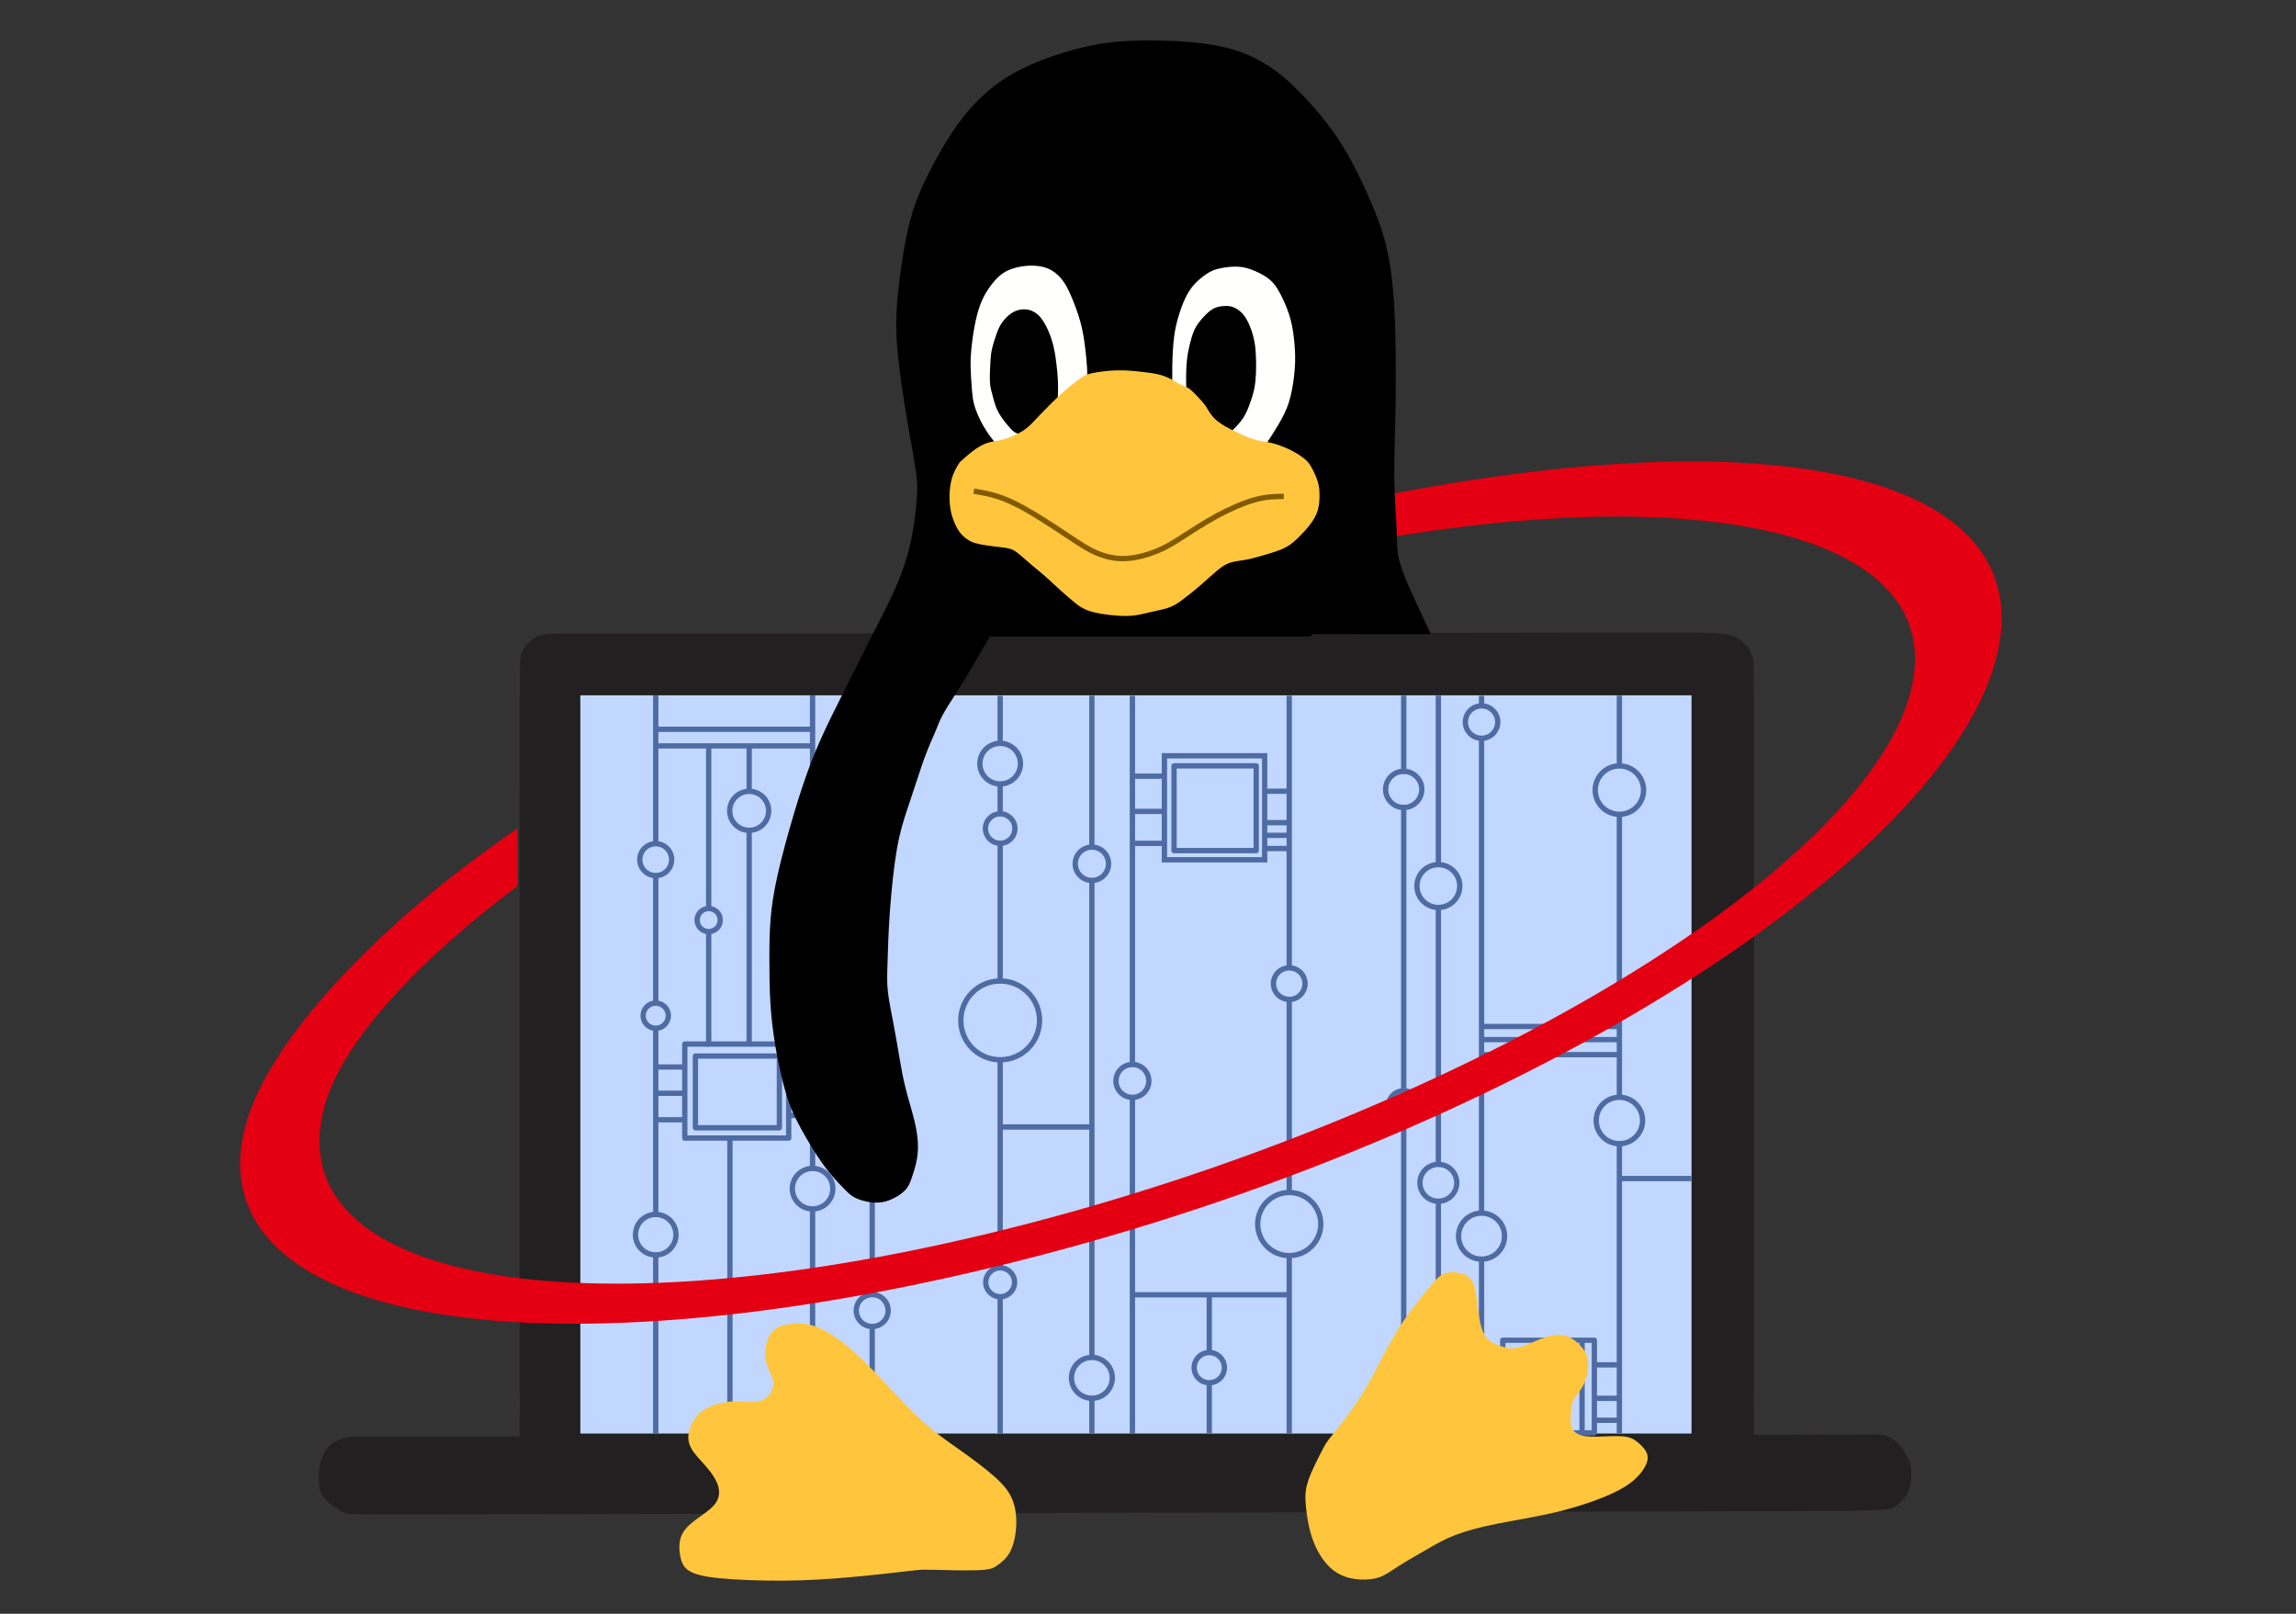 <svg
  width="74mm"
  height="52mm"
  viewBox="0 0 74 52"
  version="1.1"
  id="svg2201"
  inkscape:version="1.1.2 (b8e25be833, 2022-02-05)"
  sodipodi:docname="final.svg"
  xmlns:inkscape="http://www.inkscape.org/namespaces/inkscape"
  xmlns:sodipodi="http://sodipodi.sourceforge.net/DTD/sodipodi-0.dtd"
  xmlns="http://www.w3.org/2000/svg"
  xmlns:svg="http://www.w3.org/2000/svg"
  class="w-full h-auto"
>
  <rect x="0" y="0" width="74" height="52" fill="#333333" stroke="none"/>
  <sodipodi:namedview
	id="namedview2203"
	pagecolor="#ffffff"
	bordercolor="#666666"
	borderopacity="1.0"
	inkscape:pageshadow="2"
	inkscape:pageopacity="0.0"
	inkscape:pagecheckerboard="0"
	inkscape:document-units="mm"
	showgrid="false"
	inkscape:zoom="0.39954756"
	inkscape:cx="-314.10529"
	inkscape:cy="282.8199"
	inkscape:window-width="1920"
	inkscape:window-height="1057"
	inkscape:window-x="-8"
	inkscape:window-y="-8"
	inkscape:window-maximized="1"
	inkscape:current-layer="layer1"
  />
  <defs id="defs2198">
	<inkscape:path-effect
	  effect="bspline"
	  id="path-effect22879"
	  is_visible="true"
	  lpeversion="1"
	  weight="33.333"
	  steps="2"
	  helper_size="0"
	  apply_no_weight="true"
	  apply_with_weight="true"
	  only_selected="false"
	/>
	<inkscape:path-effect
	  effect="bspline"
	  id="path-effect34349"
	  is_visible="true"
	  lpeversion="1"
	  weight="33.333"
	  steps="2"
	  helper_size="0"
	  apply_no_weight="true"
	  apply_with_weight="true"
	  only_selected="false"
	/>
	<inkscape:path-effect
	  effect="bspline"
	  id="path-effect39212"
	  is_visible="true"
	  lpeversion="1"
	  weight="33.333"
	  steps="2"
	  helper_size="0"
	  apply_no_weight="true"
	  apply_with_weight="true"
	  only_selected="false"
	/>
	<inkscape:path-effect
	  effect="bspline"
	  id="path-effect44415"
	  is_visible="true"
	  lpeversion="1"
	  weight="33.333"
	  steps="2"
	  helper_size="0"
	  apply_no_weight="true"
	  apply_with_weight="true"
	  only_selected="false"
	/>
	<inkscape:path-effect
	  effect="bspline"
	  id="path-effect62244"
	  is_visible="true"
	  lpeversion="1"
	  weight="33.333"
	  steps="2"
	  helper_size="0"
	  apply_no_weight="true"
	  apply_with_weight="true"
	  only_selected="false"
	/>
	<inkscape:path-effect
	  effect="bspline"
	  id="path-effect69262"
	  is_visible="true"
	  lpeversion="1"
	  weight="33.333"
	  steps="2"
	  helper_size="0"
	  apply_no_weight="true"
	  apply_with_weight="true"
	  only_selected="false"
	/>
	<inkscape:path-effect
	  effect="bspline"
	  id="path-effect72318"
	  is_visible="true"
	  lpeversion="1"
	  weight="33.333"
	  steps="2"
	  helper_size="0"
	  apply_no_weight="true"
	  apply_with_weight="true"
	  only_selected="false"
	/>
	<inkscape:path-effect
	  effect="bspline"
	  id="path-effect72322"
	  is_visible="true"
	  lpeversion="1"
	  weight="33.333"
	  steps="2"
	  helper_size="0"
	  apply_no_weight="true"
	  apply_with_weight="true"
	  only_selected="false"
	/>
	<inkscape:path-effect
	  effect="bspline"
	  id="path-effect72648"
	  is_visible="true"
	  lpeversion="1"
	  weight="33.333"
	  steps="2"
	  helper_size="0"
	  apply_no_weight="true"
	  apply_with_weight="true"
	  only_selected="false"
	/>
	<inkscape:path-effect
	  effect="bspline"
	  id="path-effect72652"
	  is_visible="true"
	  lpeversion="1"
	  weight="33.333"
	  steps="2"
	  helper_size="0"
	  apply_no_weight="true"
	  apply_with_weight="true"
	  only_selected="false"
	/>
	<inkscape:path-effect
	  effect="bspline"
	  id="path-effect72656"
	  is_visible="true"
	  lpeversion="1"
	  weight="33.333"
	  steps="2"
	  helper_size="0"
	  apply_no_weight="true"
	  apply_with_weight="true"
	  only_selected="false"
	/>
	<inkscape:path-effect
	  effect="bspline"
	  id="path-effect72660"
	  is_visible="true"
	  lpeversion="1"
	  weight="33.333"
	  steps="2"
	  helper_size="0"
	  apply_no_weight="true"
	  apply_with_weight="true"
	  only_selected="false"
	/>
	<inkscape:path-effect
	  effect="bspline"
	  id="path-effect73063"
	  is_visible="true"
	  lpeversion="1"
	  weight="33.333"
	  steps="2"
	  helper_size="0"
	  apply_no_weight="true"
	  apply_with_weight="true"
	  only_selected="false"
	/>
	<inkscape:path-effect
	  effect="bspline"
	  id="path-effect73239"
	  is_visible="true"
	  lpeversion="1"
	  weight="33.333"
	  steps="2"
	  helper_size="0"
	  apply_no_weight="true"
	  apply_with_weight="true"
	  only_selected="false"
	/>
	<inkscape:path-effect
	  effect="bspline"
	  id="path-effect74709"
	  is_visible="true"
	  lpeversion="1"
	  weight="33.333"
	  steps="2"
	  helper_size="0"
	  apply_no_weight="true"
	  apply_with_weight="true"
	  only_selected="false"
	/>
	<inkscape:path-effect
	  effect="bspline"
	  id="path-effect76386"
	  is_visible="true"
	  lpeversion="1"
	  weight="33.333"
	  steps="2"
	  helper_size="0"
	  apply_no_weight="true"
	  apply_with_weight="true"
	  only_selected="false"
	/>
	<inkscape:path-effect
	  effect="bspline"
	  id="path-effect76390"
	  is_visible="true"
	  lpeversion="1"
	  weight="33.333"
	  steps="2"
	  helper_size="0"
	  apply_no_weight="true"
	  apply_with_weight="true"
	  only_selected="false"
	/>
	<inkscape:path-effect
	  effect="bspline"
	  id="path-effect77814"
	  is_visible="true"
	  lpeversion="1"
	  weight="33.333"
	  steps="2"
	  helper_size="0"
	  apply_no_weight="true"
	  apply_with_weight="true"
	  only_selected="false"
	/>
	<inkscape:path-effect
	  effect="bspline"
	  id="path-effect77818"
	  is_visible="true"
	  lpeversion="1"
	  weight="33.333"
	  steps="2"
	  helper_size="0"
	  apply_no_weight="true"
	  apply_with_weight="true"
	  only_selected="false"
	/>
	<inkscape:path-effect
	  effect="bspline"
	  id="path-effect78016"
	  is_visible="true"
	  lpeversion="1"
	  weight="33.333"
	  steps="2"
	  helper_size="0"
	  apply_no_weight="true"
	  apply_with_weight="true"
	  only_selected="false"
	/>
	<inkscape:path-effect
	  effect="bspline"
	  id="path-effect78020"
	  is_visible="true"
	  lpeversion="1"
	  weight="33.333"
	  steps="2"
	  helper_size="0"
	  apply_no_weight="true"
	  apply_with_weight="true"
	  only_selected="false"
	/>
	<inkscape:path-effect
	  effect="bspline"
	  id="path-effect78024"
	  is_visible="true"
	  lpeversion="1"
	  weight="33.333"
	  steps="2"
	  helper_size="0"
	  apply_no_weight="true"
	  apply_with_weight="true"
	  only_selected="false"
	/>
	<inkscape:path-effect
	  effect="bspline"
	  id="path-effect78028"
	  is_visible="true"
	  lpeversion="1"
	  weight="33.333"
	  steps="2"
	  helper_size="0"
	  apply_no_weight="true"
	  apply_with_weight="true"
	  only_selected="false"
	/>
	<inkscape:path-effect
	  effect="bspline"
	  id="path-effect78032"
	  is_visible="true"
	  lpeversion="1"
	  weight="33.333"
	  steps="2"
	  helper_size="0"
	  apply_no_weight="true"
	  apply_with_weight="true"
	  only_selected="false"
	/>
	<inkscape:path-effect
	  effect="bspline"
	  id="path-effect78036"
	  is_visible="true"
	  lpeversion="1"
	  weight="33.333"
	  steps="2"
	  helper_size="0"
	  apply_no_weight="true"
	  apply_with_weight="true"
	  only_selected="false"
	/>
	<inkscape:path-effect
	  effect="bspline"
	  id="path-effect78040"
	  is_visible="true"
	  lpeversion="1"
	  weight="33.333"
	  steps="2"
	  helper_size="0"
	  apply_no_weight="true"
	  apply_with_weight="true"
	  only_selected="false"
	/>
	<inkscape:path-effect
	  effect="bspline"
	  id="path-effect78044"
	  is_visible="true"
	  lpeversion="1"
	  weight="33.333"
	  steps="2"
	  helper_size="0"
	  apply_no_weight="true"
	  apply_with_weight="true"
	  only_selected="false"
	/>
	<inkscape:path-effect
	  effect="bspline"
	  id="path-effect78048"
	  is_visible="true"
	  lpeversion="1"
	  weight="33.333"
	  steps="2"
	  helper_size="0"
	  apply_no_weight="true"
	  apply_with_weight="true"
	  only_selected="false"
	/>
	<inkscape:path-effect
	  effect="bspline"
	  id="path-effect79269"
	  is_visible="true"
	  lpeversion="1"
	  weight="33.333"
	  steps="2"
	  helper_size="0"
	  apply_no_weight="true"
	  apply_with_weight="true"
	  only_selected="false"
	/>
	<inkscape:path-effect
	  effect="bspline"
	  id="path-effect79620"
	  is_visible="true"
	  lpeversion="1"
	  weight="33.333"
	  steps="2"
	  helper_size="0"
	  apply_no_weight="true"
	  apply_with_weight="true"
	  only_selected="false"
	/>
	<inkscape:path-effect
	  effect="bspline"
	  id="path-effect79895"
	  is_visible="true"
	  lpeversion="1"
	  weight="33.333"
	  steps="2"
	  helper_size="0"
	  apply_no_weight="true"
	  apply_with_weight="true"
	  only_selected="false"
	/>
	<inkscape:path-effect
	  effect="bspline"
	  id="path-effect80346"
	  is_visible="true"
	  lpeversion="1"
	  weight="33.333"
	  steps="2"
	  helper_size="0"
	  apply_no_weight="true"
	  apply_with_weight="true"
	  only_selected="false"
	/>
	<inkscape:path-effect
	  effect="bspline"
	  id="path-effect80350"
	  is_visible="true"
	  lpeversion="1"
	  weight="33.333"
	  steps="2"
	  helper_size="0"
	  apply_no_weight="true"
	  apply_with_weight="true"
	  only_selected="false"
	/>
	<inkscape:path-effect
	  effect="bspline"
	  id="path-effect80704"
	  is_visible="true"
	  lpeversion="1"
	  weight="33.333"
	  steps="2"
	  helper_size="0"
	  apply_no_weight="true"
	  apply_with_weight="true"
	  only_selected="false"
	/>
	<inkscape:path-effect
	  effect="bspline"
	  id="path-effect80708"
	  is_visible="true"
	  lpeversion="1"
	  weight="33.333"
	  steps="2"
	  helper_size="0"
	  apply_no_weight="true"
	  apply_with_weight="true"
	  only_selected="false"
	/>
	<inkscape:path-effect
	  effect="bspline"
	  id="path-effect80712"
	  is_visible="true"
	  lpeversion="1"
	  weight="33.333"
	  steps="2"
	  helper_size="0"
	  apply_no_weight="true"
	  apply_with_weight="true"
	  only_selected="false"
	/>
	<inkscape:path-effect
	  effect="bspline"
	  id="path-effect80716"
	  is_visible="true"
	  lpeversion="1"
	  weight="33.333"
	  steps="2"
	  helper_size="0"
	  apply_no_weight="true"
	  apply_with_weight="true"
	  only_selected="false"
	/>
	<inkscape:path-effect
	  effect="bspline"
	  id="path-effect80720"
	  is_visible="true"
	  lpeversion="1"
	  weight="33.333"
	  steps="2"
	  helper_size="0"
	  apply_no_weight="true"
	  apply_with_weight="true"
	  only_selected="false"
	/>
	<inkscape:path-effect
	  effect="bspline"
	  id="path-effect80724"
	  is_visible="true"
	  lpeversion="1"
	  weight="33.333"
	  steps="2"
	  helper_size="0"
	  apply_no_weight="true"
	  apply_with_weight="true"
	  only_selected="false"
	/>
	<inkscape:path-effect
	  effect="bspline"
	  id="path-effect80728"
	  is_visible="true"
	  lpeversion="1"
	  weight="33.333"
	  steps="2"
	  helper_size="0"
	  apply_no_weight="true"
	  apply_with_weight="true"
	  only_selected="false"
	/>
	<inkscape:path-effect
	  effect="bspline"
	  id="path-effect80732"
	  is_visible="true"
	  lpeversion="1"
	  weight="33.333"
	  steps="2"
	  helper_size="0"
	  apply_no_weight="true"
	  apply_with_weight="true"
	  only_selected="false"
	/>
	<inkscape:path-effect
	  effect="bspline"
	  id="path-effect28024"
	  is_visible="true"
	  lpeversion="1"
	  weight="33.333"
	  steps="2"
	  helper_size="0"
	  apply_no_weight="true"
	  apply_with_weight="true"
	  only_selected="false"
	/>
	<inkscape:path-effect
	  effect="bspline"
	  id="path-effect28490"
	  is_visible="true"
	  lpeversion="1"
	  weight="33.333"
	  steps="2"
	  helper_size="0"
	  apply_no_weight="true"
	  apply_with_weight="true"
	  only_selected="false"
	/>
	<inkscape:path-effect
	  effect="bspline"
	  id="path-effect80807"
	  is_visible="true"
	  lpeversion="1"
	  weight="33.333"
	  steps="2"
	  helper_size="0"
	  apply_no_weight="true"
	  apply_with_weight="true"
	  only_selected="false"
	/>
	<inkscape:path-effect
	  effect="bspline"
	  id="path-effect22083"
	  is_visible="true"
	  lpeversion="1"
	  weight="33.333"
	  steps="2"
	  helper_size="0"
	  apply_no_weight="true"
	  apply_with_weight="true"
	  only_selected="false"
	/>
	<inkscape:path-effect
	  effect="bspline"
	  id="path-effect83968"
	  is_visible="true"
	  lpeversion="1"
	  weight="33.333"
	  steps="2"
	  helper_size="0"
	  apply_no_weight="true"
	  apply_with_weight="true"
	  only_selected="false"
	/>
	<inkscape:path-effect
	  effect="bspline"
	  id="path-effect84284"
	  is_visible="true"
	  lpeversion="1"
	  weight="33.333"
	  steps="2"
	  helper_size="0"
	  apply_no_weight="true"
	  apply_with_weight="true"
	  only_selected="false"
	/>
	<inkscape:path-effect
	  effect="bspline"
	  id="path-effect83331"
	  is_visible="true"
	  lpeversion="1"
	  weight="33.333"
	  steps="2"
	  helper_size="0"
	  apply_no_weight="true"
	  apply_with_weight="true"
	  only_selected="false"
	/>
	<inkscape:path-effect
	  effect="bspline"
	  id="path-effect83632"
	  is_visible="true"
	  lpeversion="1"
	  weight="33.333"
	  steps="2"
	  helper_size="0"
	  apply_no_weight="true"
	  apply_with_weight="true"
	  only_selected="false"
	/>
	<inkscape:path-effect
	  effect="bspline"
	  id="path-effect86349"
	  is_visible="true"
	  lpeversion="1"
	  weight="33.333"
	  steps="2"
	  helper_size="0"
	  apply_no_weight="true"
	  apply_with_weight="true"
	  only_selected="false"
	/>
	<inkscape:path-effect
	  effect="bspline"
	  id="path-effect84321"
	  is_visible="true"
	  lpeversion="1"
	  weight="33.333"
	  steps="2"
	  helper_size="0"
	  apply_no_weight="true"
	  apply_with_weight="true"
	  only_selected="false"
	/>
  </defs>
  <g inkscape:label="Calque 1" inkscape:groupmode="layer" id="layer1">
	<path
	  style="
		display: inline;
		fill: #232021;
		fill-opacity: 1;
		stroke: none;
		stroke-width: 0.171px;
		stroke-linecap: butt;
		stroke-linejoin: miter;
		stroke-opacity: 1;
	  "
	  d="m 11.306,46.29 c -0.178,0.043 -0.356,0.086 -0.49,0.152 -0.134,0.066 -0.223,0.155 -0.292,0.253 -0.07,0.098 -0.119,0.205 -0.157,0.307 -0.037,0.102 -0.062,0.198 -0.075,0.332 -0.012,0.134 -0.012,0.305 -0.009,0.439 0.004,0.134 0.011,0.23 0.054,0.328 0.043,0.098 0.121,0.198 0.228,0.292 0.107,0.094 0.243,0.184 0.346,0.25 0.103,0.066 0.175,0.109 0.276,0.13 0.102,0.021 0.234,0.021 0.792,0.023 0.558,0.002 1.542,0.005 9.678,-0.014 8.135,-0.02 23.422,-0.062 31.17,-0.08 7.748,-0.018 7.959,-0.011 8.169,-0.114 0.21,-0.103 0.421,-0.317 0.521,-0.565 0.1,-0.248 0.089,-0.529 0.08,-0.683 -0.009,-0.153 -0.016,-0.178 -0.078,-0.305 -0.062,-0.127 -0.18,-0.355 -0.328,-0.51 -0.148,-0.155 -0.326,-0.237 -0.449,-0.275 -0.123,-0.037 -0.191,-0.03 -0.884,-0.025 -0.694,0.005 -2.013,0.009 -3.332,0.012 0.004,-8.187 0.007,-16.374 0.007,-20.567 10e-7,-4.193 -0.004,-4.393 -0.066,-4.566 -0.062,-0.173 -0.184,-0.319 -0.317,-0.439 -0.134,-0.119 -0.28,-0.212 -0.738,-0.253 -0.458,-0.041 -1.228,-0.03 -7.532,-0.021 -6.303,0.009 -18.139,0.018 -29.975,0.026 -0.143,0.005 -0.285,0.011 -0.413,0.036 -0.128,0.025 -0.24,0.071 -0.341,0.148 -0.102,0.078 -0.192,0.187 -0.255,0.287 -0.063,0.1 -0.098,0.189 -0.12,0.311 -0.021,0.122 -0.029,0.277 -0.031,4.464 -0.002,4.187 0.002,12.405 0.006,20.623 -1.814,10e-4 -3.628,0.002 -4.535,0.003 -0.907,5.1e-4 -0.907,5.03e-4 -0.907,5.1e-4 0,0 -1.05e-4,-2.7e-4 -1.05e-4,-2.7e-4 z"
	  id="path22877"
	  sodipodi:nodetypes="cccccccccccccccccccccccccccccccccsc"
	  inkscape:original-d="m 11.30574,46.290251 c 0,0 -0.356405,0.0858 -0.534865,0.12837 -0.08897,0.0893 -0.178117,0.17846 -0.267432,0.26743 -0.04975,0.10715 -0.09967,0.21412 -0.149763,0.32092 -0.02479,0.0964 -0.04975,0.19273 -0.07488,0.28883 1.72e-4,0.17133 1.72e-4,0.34248 0,0.51347 0.0073,0.0965 0.01443,0.19272 0.02139,0.28883 0.07862,0.10001 0.157065,0.19985 0.235341,0.29952 0.135673,0.0893 0.27117,0.17846 0.406498,0.26743 0.07149,0.043 0.142801,0.0857 0.213946,0.12837 0.132107,1.7e-4 0.264038,1.7e-4 0.3958,0 0.984343,0.004 1.968474,0.007 2.952454,0.0107 15.286921,-0.0426 30.57306,-0.0854 45.85933,-0.12837 0.21056,0.007 0.42094,0.0144 0.63114,0.0214 0.21056,-0.21377 0.42094,-0.42772 0.63114,-0.64183 -0.0105,-0.28154 -0.0212,-0.56323 -0.032,-0.84509 -0.007,-0.0248 -0.0141,-0.0498 -0.0214,-0.0749 -0.1175,-0.22804 -0.23517,-0.45625 -0.35301,-0.68463 -0.17812,-0.0818 -0.35641,-0.16385 -0.53486,-0.24604 -0.0676,0.007 -0.13534,0.0145 -0.20325,0.0214 -1.31919,0.004 -3.95801,0.0107 -3.95801,0.0107 0,0 0.007,-16.37383 0.0107,-24.561 -0.003,-0.19952 -0.007,-0.39919 -0.0107,-0.59905 -0.12107,-0.14603 -0.2423,-0.29222 -0.3637,-0.43859 -0.14603,-0.0925 -0.29223,-0.18525 -0.43859,-0.27813 -0.77006,0.0109 -1.54025,0.0216 -2.31062,0.0321 -11.83618,0.008 -35.508348,0.0251 -35.508348,0.0251 0,0 -0.285375,0.0109 -0.428318,0.0161 -0.112033,0.0456 -0.22423,0.0909 -0.336603,0.13616 -0.0906,0.10985 -0.181369,0.21953 -0.272309,0.32904 -0.03513,0.0897 -0.07043,0.17918 -0.105899,0.26852 -0.0074,0.15524 -0.01496,0.3103 -0.02269,0.4652 0.004,8.21876 0.01135,24.65529 0.01135,24.65529 0,0 -3.627663,0.002 -5.441752,0.003 1.76e-4,1.8e-4 1.5e-5,2e-5 1.5e-5,2e-5 z"
	  inkscape:path-effect="#path-effect22879"
	/>
	<rect
	  style="
		display: inline;
		fill: #c2d7ff;
		fill-opacity: 1;
		fill-rule: nonzero;
		stroke: none;
		stroke-width: 0.045;
		stroke-miterlimit: 4;
		stroke-dasharray: none;
		stroke-opacity: 1;
	  "
	  id="rect33834"
	  width="35.814"
	  height="23.787"
	  x="-54.518"
	  y="22.405"
	  transform="scale(-1,1)"
	/>
	<g
	  id="g183733"
	  transform="matrix(0.647,0,0,0.647,-5.79,-6.96)"
	  style="display: inline"
	>
	  <path
		style="
		  fill: none;
		  fill-opacity: 1;
		  stroke: #4f6ba3;
		  stroke-width: 0.265px;
		  stroke-linecap: butt;
		  stroke-linejoin: miter;
		  stroke-opacity: 1;
		"
		d="m 41.614,45.393 c 0,2.497 0,4.994 0,7.491 m 0,0.686 c 0,0 0,0 0,0 z m 0,0.686 c 0,2.177 0,4.355 0,6.532 m 0,0.554 c 0,0 0,0 0,0 z m 0,0.554 c 0,0 0,9.426 0,9.426 m 0,1.852 c 0,2.996 0,5.992 0,8.988"
		id="path34347"
		inkscape:path-effect="#path-effect34349"
		inkscape:original-d="m 41.613998,45.392579 c 2.65e-4,2.49727 2.65e-4,4.994275 0,7.491016 m 0,0.686263 c 0,0 2.65e-4,0.229019 0,0 z m 0,0.686263 c 0,0 2.65e-4,4.354865 0,6.531901 m 0,0.553972 c 0,0 2.65e-4,0.184921 0,0 z m 0,0.553971 v 9.425781 m 0,1.852084 c 0,0 2.65e-4,5.991975 0,8.987565"
		sodipodi:nodetypes="cccccccccccc"
	  />
	  <path
		style="
		  fill: none;
		  stroke: #4f6ba3;
		  stroke-width: 1.482;
		  stroke-linecap: butt;
		  stroke-linejoin: miter;
		  stroke-miterlimit: 4;
		  stroke-dasharray: none;
		  stroke-opacity: 1;
		"
		d="m 41.614,72.248 c 0,0 0,0 0,0 z"
		id="path39210"
		inkscape:path-effect="#path-effect39212"
		inkscape:original-d="m 41.613998,72.247789 c 2.65e-4,-0.308418 2.65e-4,0.308945 0,0 z"
		sodipodi:nodetypes="cc"
	  />
	  <circle
		style="
		  opacity: 1;
		  fill: none;
		  fill-opacity: 1;
		  fill-rule: nonzero;
		  stroke: #4f6ba3;
		  stroke-width: 0.265;
		  stroke-miterlimit: 4;
		  stroke-dasharray: none;
		  stroke-opacity: 1;
		"
		id="path40430"
		cx="41.614"
		cy="72.248"
		r="1.009"
	  />
	  <circle
		style="
		  opacity: 1;
		  fill: none;
		  fill-opacity: 1;
		  fill-rule: nonzero;
		  stroke: #4f6ba3;
		  stroke-width: 0.265;
		  stroke-miterlimit: 4;
		  stroke-dasharray: none;
		  stroke-opacity: 1;
		"
		id="path44031"
		cx="41.614"
		cy="61.342"
		r="0.628"
	  />
	  <circle
		style="
		  opacity: 1;
		  fill: none;
		  fill-opacity: 1;
		  fill-rule: nonzero;
		  stroke: #4f6ba3;
		  stroke-width: 0.265;
		  stroke-miterlimit: 4;
		  stroke-dasharray: none;
		  stroke-opacity: 1;
		"
		id="path44378"
		cx="41.614"
		cy="53.57"
		r="0.794"
	  />
	  <path
		style="
		  fill: #39edfc;
		  fill-opacity: 1;
		  stroke: #4f6ba3;
		  stroke-width: 0.265px;
		  stroke-linecap: butt;
		  stroke-linejoin: miter;
		  stroke-opacity: 1;
		"
		d="m 49.427,45.393 c 0,7.883 0,15.765 0,23.647 m 0,0.918 c 0,0 0,0 0,0 z m 0,0.918 c 0,3.985 0,7.971 0,11.956"
		id="path44413"
		inkscape:path-effect="#path-effect44415"
		inkscape:original-d="m 49.427475,45.392579 c 2.65e-4,7.882644 2.65e-4,15.765021 0,23.647136 m 0,0.917774 c 0,0 2.65e-4,0.306189 0,0 z m 0,0.917773 c 0,0 2.65e-4,7.970838 0,11.95586"
		sodipodi:nodetypes="cccccc"
	  />
	  <circle
		style="
		  opacity: 1;
		  fill: none;
		  fill-opacity: 1;
		  fill-rule: nonzero;
		  stroke: #4f6ba3;
		  stroke-width: 0.265;
		  stroke-miterlimit: 4;
		  stroke-dasharray: none;
		  stroke-opacity: 1;
		"
		id="path62207"
		cx="49.427"
		cy="69.957"
		r="1.009"
	  />
	  <path
		style="
		  fill: #17cde1;
		  fill-opacity: 1;
		  stroke: #4f6ba3;
		  stroke-width: 0.265px;
		  stroke-linecap: butt;
		  stroke-linejoin: miter;
		  stroke-opacity: 1;
		"
		d="m 41.589,47.079 c 2.619,0 5.237,0 7.855,0"
		id="path62242"
		inkscape:path-effect="#path-effect62244"
		inkscape:original-d="m 41.589194,47.079298 c 2.618536,2.65e-4 5.23681,2.65e-4 7.854818,0"
	  />
	  <path
		style="
		  fill: none;
		  stroke: #4f6ba3;
		  stroke-width: 0.265px;
		  stroke-linecap: butt;
		  stroke-linejoin: miter;
		  stroke-opacity: 1;
		"
		d="m 41.573,47.906 c 2.635,0 5.27,0 7.904,0"
		id="path69260"
		inkscape:path-effect="#path-effect69262"
		inkscape:original-d="m 41.572657,47.906121 c 2.635073,2.65e-4 5.269884,2.65e-4 7.904428,0"
	  />
	  <path
		style="
		  fill: none;
		  stroke: #4f6ba3;
		  stroke-width: 0.265px;
		  stroke-linecap: butt;
		  stroke-linejoin: miter;
		  stroke-opacity: 1;
		"
		d="m 44.252,47.89 c 0,2.729 0,5.457 0,8.186 m 0,0.504 c 0,0 0,0 0,0 z m 0,0.504 c 0,0 0,5.672 0,5.672 0,0 2.067,0 2.067,0 0,0 3.092,0 3.092,0"
		id="path72316"
		inkscape:path-effect="#path-effect72318"
		inkscape:original-d="m 44.251564,47.889585 c 2.64e-4,2.72878 2.64e-4,5.457296 0,8.185547 m 0,0.504362 c 0,0 2.64e-4,0.168386 0,0 z m 0,0.504362 v 5.672005 h 2.067057 3.092318"
		sodipodi:nodetypes="cccccccc"
	  />
	  <path
		style="
		  fill: none;
		  stroke: #4f6ba3;
		  stroke-width: 0.265px;
		  stroke-linecap: butt;
		  stroke-linejoin: miter;
		  stroke-opacity: 1;
		"
		d="m 46.269,47.89 c 0,0.789 0,1.577 0,2.365 m 0,0.885 c 0,0 0,0 0,0 z m 0,0.885 c 0,0 0,10.749 0,10.749"
		id="path72320"
		inkscape:path-effect="#path-effect72322"
		inkscape:original-d="m 46.269012,47.889585 c 2.64e-4,0.788503 2.64e-4,1.576739 0,2.364713 m 0,0.884701 c 0,0 2.64e-4,0.295164 0,0 z m 0,0.8847 v 10.748698"
		sodipodi:nodetypes="cccccc"
	  />
	  <path
		style="
		  fill: none;
		  stroke: #4f6ba3;
		  stroke-width: 0.265;
		  stroke-linecap: butt;
		  stroke-linejoin: round;
		  stroke-miterlimit: 12.2;
		  stroke-dasharray: none;
		  stroke-opacity: 1;
		"
		d="m 44.252,62.756 c -0.397,0 -0.794,0 -1.191,0 0,0 0,4.68 0,4.68 0,0 5.176,0 5.176,0 0,0 0,-4.647 0,-4.647 m 1.191,3.522 c -0.408,0 -0.816,0 -1.224,0"
		id="path72646"
		inkscape:path-effect="#path-effect72648"
		inkscape:original-d="m 44.251564,62.755861 c -0.396611,2.65e-4 -1.190625,0 -1.190625,0 0,0 0,4.679818 0,4.679818 0,0 5.175911,0 5.175911,0 0,0 0,-4.646745 0,-4.646745 m 1.190625,3.522265 c -0.407635,2.65e-4 -1.223698,0 -1.223698,0"
	  />
	  <path
		style="
		  fill: none;
		  stroke: #4f6ba3;
		  stroke-width: 0.265px;
		  stroke-linecap: butt;
		  stroke-linejoin: miter;
		  stroke-opacity: 1;
		"
		d="m 43.077,63.897 c -0.479,0 -0.959,0 -1.439,0"
		id="path72650"
		inkscape:path-effect="#path-effect72652"
		inkscape:original-d="m 43.077475,63.896877 c -0.479293,2.64e-4 -1.438672,0 -1.438672,0"
	  />
	  <path
		style="
		  fill: none;
		  stroke: #4f6ba3;
		  stroke-width: 0.265px;
		  stroke-linecap: butt;
		  stroke-linejoin: miter;
		  stroke-opacity: 1;
		"
		d="m 43.061,65.203 c -0.485,0 -0.97,0 -1.455,0"
		id="path72654"
		inkscape:path-effect="#path-effect72656"
		inkscape:original-d="m 43.060939,65.203257 c -0.484804,2.64e-4 -1.455209,0 -1.455209,0"
	  />
	  <path
		style="
		  fill: none;
		  stroke: #4f6ba3;
		  stroke-width: 0.265px;
		  stroke-linecap: butt;
		  stroke-linejoin: miter;
		  stroke-opacity: 1;
		"
		d="m 43.061,66.526 c -0.496,0 -0.992,0 -1.488,0"
		id="path72658"
		inkscape:path-effect="#path-effect72660"
		inkscape:original-d="m 43.060939,66.526174 c -0.49583,2.64e-4 -1.488282,0 -1.488282,0"
	  />
	  <rect
		style="
		  opacity: 1;
		  fill: none;
		  fill-opacity: 1;
		  fill-rule: nonzero;
		  stroke: #4f6ba3;
		  stroke-width: 0.265;
		  stroke-linejoin: round;
		  stroke-miterlimit: 12.2;
		  stroke-dasharray: none;
		  stroke-opacity: 1;
		  paint-order: markers fill stroke;
		"
		id="rect73004"
		width="4.184"
		height="3.572"
		x="43.59"
		y="63.351"
	  />
	  <path
		style="
		  opacity: 1;
		  fill: none;
		  fill-opacity: 1;
		  fill-rule: nonzero;
		  stroke: #4f6ba3;
		  stroke-width: 0.265;
		  stroke-linejoin: round;
		  stroke-miterlimit: 12.2;
		  stroke-dasharray: none;
		  stroke-opacity: 1;
		"
		d="m 45.31,67.469 c 0,4.983 0,9.966 0,14.949"
		id="path73061"
		inkscape:path-effect="#path-effect73063"
		inkscape:original-d="m 45.309897,67.468752 c 2.65e-4,4.98325 0,14.948958 0,14.948958"
	  />
	  <circle
		style="
		  opacity: 1;
		  fill: none;
		  fill-opacity: 1;
		  fill-rule: nonzero;
		  stroke: #4f6ba3;
		  stroke-width: 0.265;
		  stroke-linejoin: round;
		  stroke-miterlimit: 12.2;
		  stroke-dasharray: none;
		  stroke-opacity: 1;
		"
		id="path73087"
		cx="44.252"
		cy="56.579"
		r="0.576"
	  />
	  <circle
		style="
		  opacity: 1;
		  fill: none;
		  fill-opacity: 1;
		  fill-rule: nonzero;
		  stroke: #4f6ba3;
		  stroke-width: 0.265;
		  stroke-linejoin: round;
		  stroke-miterlimit: 12.2;
		  stroke-dasharray: none;
		  stroke-opacity: 1;
		"
		id="path73089"
		cx="46.269"
		cy="51.139"
		r="0.971"
	  />
	  <path
		style="
		  opacity: 1;
		  fill: none;
		  fill-opacity: 1;
		  fill-rule: nonzero;
		  stroke: #4f6ba3;
		  stroke-width: 0.265;
		  stroke-linejoin: round;
		  stroke-miterlimit: 12.2;
		  stroke-dasharray: none;
		  stroke-opacity: 1;
		"
		d="m 52.397,70.568 c 0,1.594 0,3.188 0,4.782 m 0,1.368 c 0,0 0,2.572 0,2.572"
		id="path73237"
		inkscape:path-effect="#path-effect73239"
		inkscape:original-d="m 52.396521,70.567509 c 2.65e-4,1.594417 0,4.782455 0,4.782455 m 0,1.368084 v 2.57247"
		sodipodi:nodetypes="cccccc"
	  />
	  <path
		style="
		  opacity: 1;
		  fill: none;
		  fill-opacity: 1;
		  fill-rule: nonzero;
		  stroke: #4f6ba3;
		  stroke-width: 0.265;
		  stroke-linejoin: round;
		  stroke-miterlimit: 12.2;
		  stroke-dasharray: none;
		  stroke-opacity: 1;
		"
		d="m 58.772,45.41 c 0,0.809 0,1.618 0,2.426 m 0,0.953 c 0,0 0,0 0,0 z m 0,0.953 c 0,0 0,1.59 0,1.59 m 0,0.69 c 0,0 0,0 0,0 z m 0,0.69 c 0,2.339 0,4.678 0,7.016 m 0,1.848 c 0,0 0,0 0,0 z m 0,1.848 c 0,0 0,10.465 0,10.465 m 0,0.731 c 0,0 0,0 0,0 z m 0,0.731 c 0,0 0,6.805 0,6.805"
		id="path74707"
		inkscape:path-effect="#path-effect74709"
		inkscape:original-d="m 58.772154,45.409928 c 0,0 2.65e-4,1.618139 0,2.426307 m 0,0.952984 c 0,0 2.65e-4,0.317661 0,0 z m 0,0.952983 v 1.590252 m 0,0.689891 c 2.65e-4,-0.229964 2.65e-4,0.229963 0,0 z m 0,0.68989 c 0,0 2.65e-4,4.677983 0,7.015824 m 0,1.847501 c 0,0 2.65e-4,0.615834 0,0 z m 0,1.847501 v 10.465271 m 0,0.730816 c 2.65e-4,-0.243605 2.65e-4,0.243605 0,0 z m 0,0.730816 v 6.805349"
		sodipodi:nodetypes="cccccccccccccccccc"
	  />
	  <circle
		style="
		  opacity: 1;
		  fill: none;
		  fill-opacity: 1;
		  fill-rule: nonzero;
		  stroke: #4f6ba3;
		  stroke-width: 0.265;
		  stroke-linejoin: round;
		  stroke-miterlimit: 12.2;
		  stroke-dasharray: none;
		  stroke-opacity: 1;
		"
		id="path75063"
		cx="58.772"
		cy="74.619"
		r="0.719"
	  />
	  <circle
		style="
		  opacity: 1;
		  fill: none;
		  fill-opacity: 1;
		  fill-rule: nonzero;
		  stroke: #4f6ba3;
		  stroke-width: 0.265;
		  stroke-linejoin: round;
		  stroke-miterlimit: 12.2;
		  stroke-dasharray: none;
		  stroke-opacity: 1;
		"
		id="path76347"
		cx="58.772"
		cy="52.022"
		r="0.734"
	  />
	  <circle
		style="
		  opacity: 1;
		  fill: none;
		  fill-opacity: 1;
		  fill-rule: nonzero;
		  stroke: #4f6ba3;
		  stroke-width: 0.265;
		  stroke-linejoin: round;
		  stroke-miterlimit: 12.2;
		  stroke-dasharray: none;
		  stroke-opacity: 1;
		"
		id="path76349"
		cx="58.772"
		cy="61.576"
		r="1.962"
	  />
	  <path
		style="
		  opacity: 1;
		  fill: none;
		  fill-opacity: 1;
		  fill-rule: nonzero;
		  stroke: #4f6ba3;
		  stroke-width: 0.265;
		  stroke-linejoin: round;
		  stroke-miterlimit: 12.2;
		  stroke-dasharray: none;
		  stroke-opacity: 1;
		"
		d="m 58.746,66.884 c 1.536,0 3.071,0 4.607,0"
		id="path76384"
		inkscape:path-effect="#path-effect76386"
		inkscape:original-d="m 58.745844,66.8842 c 1.535951,2.64e-4 4.607057,0 4.607057,0"
	  />
	  <path
		style="
		  opacity: 1;
		  fill: none;
		  fill-opacity: 1;
		  fill-rule: nonzero;
		  stroke: #4f6ba3;
		  stroke-width: 0.265;
		  stroke-linejoin: round;
		  stroke-miterlimit: 12.2;
		  stroke-dasharray: none;
		  stroke-opacity: 1;
		"
		d="m 63.341,45.404 c 0,2.522 0,5.044 0,7.565 m 0,0.807 c 0,0 0,0 0,0 z m 0,0.807 c 0,4.093 0,8.185 0,12.159 0,3.974 0,7.828 0,11.683 m 0,0.953 c 0,0 0,0 0,0 z m 0,0.953 c 0,0.596 0,1.193 0,1.497 0,0.304 0,0.317 0,0.329"
		id="path76388"
		inkscape:path-effect="#path-effect76390"
		inkscape:original-d="m 63.341209,45.404083 c 2.65e-4,2.522064 2.65e-4,5.043864 0,7.565398 m 0,0.80682 c 0,0 2.65e-4,0.269204 0,0 z m 0,0.806819 c 0,0 2.65e-4,8.185393 0,12.277696 2.65e-4,3.855146 2.65e-4,7.709876 0,11.564416 m 0,0.952983 c 0,0 2.65e-4,0.317928 0,0 z m 0,0.952983 c 0,0 2.65e-4,1.192956 0,1.789036 2.65e-4,0.01262 2.65e-4,0.02495 0,0.03703"
		sodipodi:nodetypes="cccccccccccc"
	  />
	  <circle
		style="
		  opacity: 1;
		  fill: none;
		  fill-opacity: 1;
		  fill-rule: nonzero;
		  stroke: #4f6ba3;
		  stroke-width: 0.265;
		  stroke-linejoin: round;
		  stroke-miterlimit: 12.2;
		  stroke-dasharray: none;
		  stroke-opacity: 1;
		"
		id="path76851"
		cx="63.341"
		cy="79.378"
		r="1.017"
	  />
	  <circle
		style="
		  opacity: 1;
		  fill: none;
		  fill-opacity: 1;
		  fill-rule: nonzero;
		  stroke: #4f6ba3;
		  stroke-width: 0.265;
		  stroke-linejoin: round;
		  stroke-miterlimit: 12.2;
		  stroke-dasharray: none;
		  stroke-opacity: 1;
		"
		id="path77046"
		cx="63.341"
		cy="53.776"
		r="0.83"
	  />
	  <rect
		style="
		  opacity: 1;
		  fill: none;
		  fill-opacity: 1;
		  fill-rule: nonzero;
		  stroke: #4f6ba3;
		  stroke-width: 0.265;
		  stroke-linejoin: round;
		  stroke-miterlimit: 12.2;
		  stroke-dasharray: none;
		  stroke-opacity: 1;
		"
		id="rect77070"
		width="4.093"
		height="4.221"
		x="67.434"
		y="48.9"
	  />
	  <rect
		style="
		  opacity: 1;
		  fill: none;
		  fill-opacity: 1;
		  fill-rule: nonzero;
		  stroke: #4f6ba3;
		  stroke-width: 0.265;
		  stroke-linejoin: miter;
		  stroke-miterlimit: 12.2;
		  stroke-dasharray: none;
		  stroke-opacity: 1;
		"
		id="rect77072"
		width="4.993"
		height="5.18"
		x="66.954"
		y="48.397"
	  />
	  <circle
		style="
		  display: inline;
		  fill: none;
		  fill-opacity: 1;
		  fill-rule: nonzero;
		  stroke: #4f6ba3;
		  stroke-width: 0.265;
		  stroke-miterlimit: 4;
		  stroke-dasharray: none;
		  stroke-opacity: 1;
		"
		id="path44378-2"
		cx="52.397"
		cy="76.028"
		r="0.794"
	  />
	  <circle
		style="
		  opacity: 1;
		  fill: none;
		  fill-opacity: 1;
		  fill-rule: nonzero;
		  stroke: #4f6ba3;
		  stroke-width: 0.265;
		  stroke-linejoin: round;
		  stroke-miterlimit: 12.2;
		  stroke-dasharray: none;
		  stroke-opacity: 1;
		"
		id="path77777"
		cx="58.772"
		cy="48.789"
		r="1.011"
	  />
	  <path
		style="
		  opacity: 1;
		  fill: none;
		  fill-opacity: 1;
		  fill-rule: nonzero;
		  stroke: #4f6ba3;
		  stroke-width: 0.265;
		  stroke-linejoin: round;
		  stroke-miterlimit: 12.2;
		  stroke-dasharray: none;
		  stroke-opacity: 1;
		"
		d="m 65.359,45.412 c 0,6.156 0,12.312 0,18.468 m 0,0.711 c 0,0 0,0 0,0 z m 0,0.711 c 0,5.623 0,11.247 0,16.87"
		id="path77812"
		inkscape:path-effect="#path-effect77814"
		inkscape:original-d="m 65.359319,45.412217 c 2.64e-4,6.156306 2.64e-4,12.312346 0,18.468123 m 0,0.711068 c 0,0 2.64e-4,0.237286 0,0 z m 0,0.711068 c 0,0 2.64e-4,11.247123 0,16.870288"
		sodipodi:nodetypes="cccccc"
	  />
	  <path
		style="
		  opacity: 1;
		  fill: none;
		  fill-opacity: 1;
		  fill-rule: nonzero;
		  stroke: #4f6ba3;
		  stroke-width: 0.265;
		  stroke-linejoin: round;
		  stroke-miterlimit: 12.2;
		  stroke-dasharray: none;
		  stroke-opacity: 1;
		"
		d="m 65.336,75.241 c 2.585,0 5.17,0 7.756,0"
		id="path77816"
		inkscape:path-effect="#path-effect77818"
		inkscape:original-d="m 65.335549,75.240887 c 2.585463,2.65e-4 7.755599,0 7.755599,0"
		sodipodi:nodetypes="cc"
	  />
	  <path
		style="
		  opacity: 1;
		  fill: none;
		  fill-opacity: 1;
		  fill-rule: nonzero;
		  stroke: #4f6ba3;
		  stroke-width: 0.265;
		  stroke-linejoin: round;
		  stroke-miterlimit: 12.2;
		  stroke-dasharray: none;
		  stroke-opacity: 1;
		"
		d="m 69.189,75.224 c 0,0.992 0,1.985 0,2.977 m 0,0.67 c 0,0 0,0 0,0 z m 0,0.67 c 0,0.869 0,1.738 0,2.607"
		id="path78014"
		inkscape:path-effect="#path-effect78016"
		inkscape:original-d="m 69.188543,75.224351 c 2.65e-4,0.992452 2.65e-4,1.984639 0,2.976562 m 0,0.669727 c 0,0 2.65e-4,0.223507 0,0 z m 0,0.669727 c 0,0 2.65e-4,1.737971 0,2.606558"
		sodipodi:nodetypes="cccccc"
	  />
	  <path
		style="
		  opacity: 1;
		  fill: none;
		  fill-opacity: 1;
		  fill-rule: nonzero;
		  stroke: #4f6ba3;
		  stroke-width: 0.265;
		  stroke-linejoin: round;
		  stroke-miterlimit: 12.2;
		  stroke-dasharray: none;
		  stroke-opacity: 1;
		"
		d="m 65.341,49.415 c 0.53,0 1.06,0 1.59,0"
		id="path78018"
		inkscape:path-effect="#path-effect78020"
		inkscape:original-d="m 65.340718,49.414796 c 0.53035,2.65e-4 1.060435,2.65e-4 1.590255,0"
	  />
	  <path
		style="
		  opacity: 1;
		  fill: none;
		  fill-opacity: 1;
		  fill-rule: nonzero;
		  stroke: #4f6ba3;
		  stroke-width: 0.265;
		  stroke-linejoin: round;
		  stroke-miterlimit: 12.2;
		  stroke-dasharray: none;
		  stroke-opacity: 1;
		"
		d="m 65.364,51.169 c 0.515,0 1.029,0 1.543,0"
		id="path78022"
		inkscape:path-effect="#path-effect78024"
		inkscape:original-d="m 65.364105,51.168751 c 0.514757,2.65e-4 1.029253,2.65e-4 1.543481,0"
	  />
	  <path
		style="
		  opacity: 1;
		  fill: none;
		  fill-opacity: 1;
		  fill-rule: nonzero;
		  stroke: #4f6ba3;
		  stroke-width: 0.265;
		  stroke-linejoin: round;
		  stroke-miterlimit: 12.2;
		  stroke-dasharray: none;
		  stroke-opacity: 1;
		"
		d="m 65.364,52.759 c 0.523,0 1.045,0 1.567,0"
		id="path78026"
		inkscape:path-effect="#path-effect78028"
		inkscape:original-d="m 65.364105,52.759005 c 0.522555,2.65e-4 1.044842,2.65e-4 1.566868,0"
	  />
	  <path
		style="
		  opacity: 1;
		  fill: none;
		  fill-opacity: 1;
		  fill-rule: nonzero;
		  stroke: #4f6ba3;
		  stroke-width: 0.265;
		  stroke-linejoin: round;
		  stroke-miterlimit: 12.2;
		  stroke-dasharray: none;
		  stroke-opacity: 1;
		"
		d="m 71.982,50.163 c 0.39,0 0.78,0 1.169,0"
		id="path78030"
		inkscape:path-effect="#path-effect78032"
		inkscape:original-d="m 71.982366,50.163152 c 0.390033,2.64e-4 0.779801,2.64e-4 1.169305,0"
	  />
	  <path
		style="
		  opacity: 1;
		  fill: none;
		  fill-opacity: 1;
		  fill-rule: nonzero;
		  stroke: #4f6ba3;
		  stroke-width: 0.265;
		  stroke-linejoin: round;
		  stroke-miterlimit: 12.2;
		  stroke-dasharray: none;
		  stroke-opacity: 1;
		"
		d="m 71.936,51.73 c 0.413,0 0.827,0 1.239,0"
		id="path78034"
		inkscape:path-effect="#path-effect78036"
		inkscape:original-d="m 71.935596,51.730017 c 0.413417,2.65e-4 0.826571,2.65e-4 1.239462,0"
	  />
	  <path
		style="
		  opacity: 1;
		  fill: none;
		  fill-opacity: 1;
		  fill-rule: nonzero;
		  stroke: #4f6ba3;
		  stroke-width: 0.265;
		  stroke-linejoin: round;
		  stroke-miterlimit: 12.2;
		  stroke-dasharray: none;
		  stroke-opacity: 1;
		"
		d="m 71.912,52.361 c 0.421,0 0.842,0 1.263,0"
		id="path78038"
		inkscape:path-effect="#path-effect78040"
		inkscape:original-d="m 71.912209,52.361443 c 0.421214,2.64e-4 0.842164,2.64e-4 1.262849,0"
	  />
	  <path
		style="
		  opacity: 1;
		  fill: none;
		  fill-opacity: 1;
		  fill-rule: nonzero;
		  stroke: #4f6ba3;
		  stroke-width: 0.265;
		  stroke-linejoin: round;
		  stroke-miterlimit: 12.2;
		  stroke-dasharray: none;
		  stroke-opacity: 1;
		"
		d="m 71.982,53.016 c 0.398,0 0.795,0 1.193,0"
		id="path78042"
		inkscape:path-effect="#path-effect78044"
		inkscape:original-d="m 71.982366,53.016252 c 0.39783,2.64e-4 0.795393,2.64e-4 1.192692,0"
	  />
	  <path
		style="
		  opacity: 1;
		  fill: none;
		  fill-opacity: 1;
		  fill-rule: nonzero;
		  stroke: #4f6ba3;
		  stroke-width: 0.265;
		  stroke-linejoin: round;
		  stroke-miterlimit: 12.2;
		  stroke-dasharray: none;
		  stroke-opacity: 1;
		"
		d="m 73.172,45.408 c 0,4.542 0,9.085 0,13.627 m 0,0.711 c 0,0 0,0 0,0 z m 0,0.711 c 0,3.252 0,6.505 0,9.757 m 0,1.505 c 0,0 0,0 0,0 z m 0,1.505 c 0,2.979 0,5.958 0,8.937"
		id="path78046"
		inkscape:path-effect="#path-effect78048"
		inkscape:original-d="m 73.172134,45.408467 c 2.65e-4,4.542494 2.65e-4,9.084726 0,13.626691 m 0,0.711068 c 0,0 2.65e-4,0.237286 0,0 z m 0,0.711067 c 0,0 2.65e-4,6.504604 0,9.756511 m 0,1.504818 c 0,0 2.65e-4,0.501869 0,0 z m 0,1.504817 c 0,0 2.65e-4,5.958213 0,8.936922"
		sodipodi:nodetypes="cccccccccc"
	  />
	  <circle
		style="
		  opacity: 1;
		  fill: none;
		  fill-opacity: 1;
		  fill-rule: nonzero;
		  stroke: #4f6ba3;
		  stroke-width: 0.265;
		  stroke-linejoin: round;
		  stroke-miterlimit: 12.2;
		  stroke-dasharray: none;
		  stroke-opacity: 1;
		"
		id="path78186"
		cx="65.359"
		cy="64.591"
		r="0.819"
	  />
	  <circle
		style="
		  opacity: 1;
		  fill: none;
		  fill-opacity: 1;
		  fill-rule: nonzero;
		  stroke: #4f6ba3;
		  stroke-width: 0.265;
		  stroke-linejoin: round;
		  stroke-miterlimit: 12.2;
		  stroke-dasharray: none;
		  stroke-opacity: 1;
		"
		id="path78305"
		cx="69.189"
		cy="78.871"
		r="0.753"
	  />
	  <circle
		style="
		  opacity: 1;
		  fill: none;
		  fill-opacity: 1;
		  fill-rule: nonzero;
		  stroke: #4f6ba3;
		  stroke-width: 0.265;
		  stroke-linejoin: round;
		  stroke-miterlimit: 12.2;
		  stroke-dasharray: none;
		  stroke-opacity: 1;
		"
		id="path79075"
		cx="73.172"
		cy="59.746"
		r="0.787"
	  />
	  <circle
		style="
		  opacity: 1;
		  fill: none;
		  fill-opacity: 1;
		  fill-rule: nonzero;
		  stroke: #4f6ba3;
		  stroke-width: 0.265;
		  stroke-linejoin: round;
		  stroke-miterlimit: 12.2;
		  stroke-dasharray: none;
		  stroke-opacity: 1;
		"
		id="path79232"
		cx="73.172"
		cy="71.719"
		r="1.571"
	  />
	  <path
		style="
		  opacity: 1;
		  fill: none;
		  fill-opacity: 1;
		  fill-rule: nonzero;
		  stroke: #4f6ba3;
		  stroke-width: 0.265;
		  stroke-linejoin: round;
		  stroke-miterlimit: 12.2;
		  stroke-dasharray: none;
		  stroke-opacity: 1;
		"
		d="m 78.874,45.402 c 0,1.298 0,2.596 0,3.893 m 0,0.777 c 0,0 0,0 0,0 z m 0,0.777 c 0,4.776 0,9.553 0,14.329 m 0,0.67 c 0,0 0,0 0,0 z m 0,0.67 c 0,5.231 0,10.462 0,15.693"
		id="path79267"
		inkscape:path-effect="#path-effect79269"
		inkscape:original-d="m 78.873741,45.401882 c 2.65e-4,1.29803 2.65e-4,2.595798 0,3.893302 m 0,0.777213 c 0,0 2.65e-4,0.259337 0,0 z m 0,0.777214 c 0,0 2.65e-4,9.552826 0,14.328841 m 0,0.669727 c 0,0 2.65e-4,0.223507 0,0 z m 0,0.669726 c 0,0 2.65e-4,10.462332 0,15.6931"
		sodipodi:nodetypes="cccccccccc"
	  />
	  <circle
		style="
		  opacity: 1;
		  fill: none;
		  fill-opacity: 1;
		  fill-rule: nonzero;
		  stroke: #4f6ba3;
		  stroke-width: 0.265;
		  stroke-linejoin: round;
		  stroke-miterlimit: 12.2;
		  stroke-dasharray: none;
		  stroke-opacity: 1;
		"
		id="path79426"
		cx="78.874"
		cy="65.848"
		r="0.766"
	  />
	  <circle
		style="
		  opacity: 1;
		  fill: none;
		  fill-opacity: 1;
		  fill-rule: nonzero;
		  stroke: #4f6ba3;
		  stroke-width: 0.265;
		  stroke-linejoin: round;
		  stroke-miterlimit: 12.2;
		  stroke-dasharray: none;
		  stroke-opacity: 1;
		"
		id="path79583"
		cx="78.874"
		cy="50.072"
		r="0.901"
	  />
	  <path
		style="
		  opacity: 1;
		  fill: none;
		  fill-opacity: 1;
		  fill-rule: nonzero;
		  stroke: #4f6ba3;
		  stroke-width: 0.265;
		  stroke-linejoin: round;
		  stroke-miterlimit: 12.2;
		  stroke-dasharray: none;
		  stroke-opacity: 1;
		"
		d="m 80.6,45.402 c 0,2.832 0,5.663 0,8.495 m 0,0.988 c 0,0 0,0 0,0 z m 0,0.988 c 0,4.308 0,8.616 0,12.923 m 0,0.868 c 0,0 0,0 0,0 z m 0,0.868 c 0,3.914 0,7.828 0,11.741"
		id="path79618"
		inkscape:path-effect="#path-effect79620"
		inkscape:original-d="m 80.599734,45.401882 c 2.65e-4,2.831788 2.65e-4,5.663311 0,8.49457 m 0,0.988054 c 0,0 2.65e-4,0.329616 0,0 z m 0,0.988053 c 0,0 2.65e-4,8.615759 0,12.923242 m 0,0.868164 c 0,0 2.65e-4,0.289653 0,0 z m 0,0.868164 c 0,0 2.65e-4,7.827524 0,11.740886"
		sodipodi:nodetypes="cccccccccc"
	  />
	  <circle
		style="
		  opacity: 1;
		  fill: none;
		  fill-opacity: 1;
		  fill-rule: nonzero;
		  stroke: #4f6ba3;
		  stroke-width: 0.265;
		  stroke-linejoin: round;
		  stroke-miterlimit: 12.2;
		  stroke-dasharray: none;
		  stroke-opacity: 1;
		"
		id="path79739"
		cx="80.6"
		cy="69.664"
		r="0.918"
	  />
	  <circle
		style="
		  opacity: 1;
		  fill: none;
		  fill-opacity: 1;
		  fill-rule: nonzero;
		  stroke: #4f6ba3;
		  stroke-width: 0.265;
		  stroke-linejoin: round;
		  stroke-miterlimit: 12.2;
		  stroke-dasharray: none;
		  stroke-opacity: 1;
		"
		id="path79858"
		cx="80.6"
		cy="54.885"
		r="1.067"
	  />
	  <path
		style="
		  opacity: 1;
		  fill: none;
		  fill-opacity: 1;
		  fill-rule: nonzero;
		  stroke: #4f6ba3;
		  stroke-width: 0.265;
		  stroke-linejoin: round;
		  stroke-miterlimit: 12.2;
		  stroke-dasharray: none;
		  stroke-opacity: 1;
		"
		d="m 82.752,45.41 c 0,0.18 0,0.359 0,0.538 m 0,0.771 c 0,0 0,0 0,0 z m 0,0.771 c 0,7.899 0,15.799 0,23.697 m 0,1.134 c 0,0 0,0 0,0 z m 0,1.134 c 0,2.884 0,5.769 0,8.653"
		id="path79893"
		inkscape:path-effect="#path-effect79895"
		inkscape:original-d="m 82.75166,45.409928 c 2.64e-4,0.179559 2.64e-4,0.358852 0,0.537882 m 0,0.771009 c 0,0 2.64e-4,0.257268 0,0 z m 0,0.771009 c 0,0 2.64e-4,15.798539 0,23.697412 m 0,1.134226 c 0,0 2.64e-4,0.378339 0,0 z m 0,1.134225 c 0,0 2.64e-4,5.768832 0,8.652851"
		sodipodi:nodetypes="cccccccccc"
	  />
	  <circle
		style="
		  opacity: 1;
		  fill: none;
		  fill-opacity: 1;
		  fill-rule: nonzero;
		  stroke: #4f6ba3;
		  stroke-width: 0.265;
		  stroke-linejoin: round;
		  stroke-miterlimit: 12.2;
		  stroke-dasharray: none;
		  stroke-opacity: 1;
		"
		id="path80247"
		cx="82.752"
		cy="46.719"
		r="0.807"
	  />
	  <circle
		style="
		  opacity: 1;
		  fill: none;
		  fill-opacity: 1;
		  fill-rule: nonzero;
		  stroke: #4f6ba3;
		  stroke-width: 0.265;
		  stroke-linejoin: round;
		  stroke-miterlimit: 12.2;
		  stroke-dasharray: none;
		  stroke-opacity: 1;
		"
		id="path80252"
		cx="82.752"
		cy="72.321"
		r="1.146"
	  />
	  <rect
		style="
		  opacity: 1;
		  fill: none;
		  fill-opacity: 1;
		  fill-rule: nonzero;
		  stroke: #4f6ba3;
		  stroke-width: 0.265;
		  stroke-linejoin: round;
		  stroke-miterlimit: 12.2;
		  stroke-dasharray: none;
		  stroke-opacity: 1;
		"
		id="rect80309"
		width="4.564"
		height="4.614"
		x="83.807"
		y="77.506"
	  />
	  <path
		style="
		  opacity: 1;
		  fill: none;
		  fill-opacity: 1;
		  fill-rule: nonzero;
		  stroke: #4f6ba3;
		  stroke-width: 0.265;
		  stroke-linejoin: round;
		  stroke-miterlimit: 12.2;
		  stroke-dasharray: none;
		  stroke-opacity: 1;
		"
		d="m 87.759,82.137 c 0,-1.554 0,-3.109 0,-4.663"
		id="path80344"
		inkscape:path-effect="#path-effect80346"
		inkscape:original-d="m 87.758987,82.136591 c 2.64e-4,-1.554163 2.64e-4,-3.10859 0,-4.663282"
	  />
	  <path
		style="
		  opacity: 1;
		  fill: none;
		  fill-opacity: 1;
		  fill-rule: nonzero;
		  stroke: #4f6ba3;
		  stroke-width: 0.265;
		  stroke-linejoin: round;
		  stroke-miterlimit: 12.2;
		  stroke-dasharray: none;
		  stroke-opacity: 1;
		"
		d="m 89.618,82.149 c 0,-4.845 0,-9.689 0,-14.534 m 0,-1.054 c 0,0 0,0 0,0 z m 0,-1.054 c 0,-4.747 0,-9.494 0,-14.242 m 0,-1.158 c 0,0 0,0 0,0 z m 0,-1.158 c 0,-1.182 0,-2.364 0,-3.546"
		id="path80348"
		inkscape:path-effect="#path-effect80350"
		inkscape:original-d="m 89.618399,82.149468 c 2.65e-4,-4.844553 2.65e-4,-9.68937 0,-14.534452 m 0,-1.053835 c 0,0 2.65e-4,-0.351015 0,0 z m 0,-1.053836 c 0,0 2.65e-4,-9.494486 0,-14.242124 m 0,-1.157611 c 0,0 2.65e-4,-0.385606 0,0 z m 0,-1.157612 c 0,0 2.65e-4,-2.36368 0,-3.545915"
		sodipodi:nodetypes="cccccccccc"
	  />
	  <circle
		style="
		  opacity: 1;
		  fill: none;
		  fill-opacity: 1;
		  fill-rule: nonzero;
		  stroke: #4f6ba3;
		  stroke-width: 0.265;
		  stroke-linejoin: round;
		  stroke-miterlimit: 12.2;
		  stroke-dasharray: none;
		  stroke-opacity: 1;
		"
		id="path80529"
		cx="89.618"
		cy="50.108"
		r="1.205"
	  />
	  <circle
		style="
		  opacity: 1;
		  fill: none;
		  fill-opacity: 1;
		  fill-rule: nonzero;
		  stroke: #4f6ba3;
		  stroke-width: 0.265;
		  stroke-linejoin: round;
		  stroke-miterlimit: 12.2;
		  stroke-dasharray: none;
		  stroke-opacity: 1;
		"
		id="path80667"
		cx="89.618"
		cy="66.561"
		r="1.156"
	  />
	  <path
		style="
		  opacity: 1;
		  fill: none;
		  fill-opacity: 1;
		  fill-rule: nonzero;
		  stroke: #4f6ba3;
		  stroke-width: 0.265;
		  stroke-linejoin: round;
		  stroke-miterlimit: 12.2;
		  stroke-dasharray: none;
		  stroke-opacity: 1;
		"
		d="m 89.595,69.453 c 1.202,0 2.404,0 3.605,0"
		id="path80702"
		inkscape:path-effect="#path-effect80704"
		inkscape:original-d="m 89.594534,69.453127 c 1.201914,2.64e-4 2.403562,2.64e-4 3.604948,0"
	  />
	  <path
		style="
		  opacity: 1;
		  fill: none;
		  fill-opacity: 1;
		  fill-rule: nonzero;
		  stroke: #4f6ba3;
		  stroke-width: 0.265;
		  stroke-linejoin: round;
		  stroke-miterlimit: 12.2;
		  stroke-dasharray: none;
		  stroke-opacity: 1;
		"
		d="m 88.354,78.73 c 0.414,0 0.827,0 1.24,0"
		id="path80706"
		inkscape:path-effect="#path-effect80708"
		inkscape:original-d="m 88.354299,78.73008 c 0.413676,2.65e-4 0.827088,2.65e-4 1.240235,0"
	  />
	  <path
		style="
		  opacity: 1;
		  fill: none;
		  fill-opacity: 1;
		  fill-rule: nonzero;
		  stroke: #4f6ba3;
		  stroke-width: 0.265;
		  stroke-linejoin: round;
		  stroke-miterlimit: 12.2;
		  stroke-dasharray: none;
		  stroke-opacity: 1;
		"
		d="m 88.354,80.4 c 0.414,0 0.827,0 1.24,0"
		id="path80710"
		inkscape:path-effect="#path-effect80712"
		inkscape:original-d="m 88.354299,80.400262 c 0.413676,2.65e-4 0.827088,2.65e-4 1.240235,0"
	  />
	  <path
		style="
		  opacity: 1;
		  fill: none;
		  fill-opacity: 1;
		  fill-rule: nonzero;
		  stroke: #4f6ba3;
		  stroke-width: 0.265;
		  stroke-linejoin: round;
		  stroke-miterlimit: 12.2;
		  stroke-dasharray: none;
		  stroke-opacity: 1;
		"
		d="m 88.371,81.492 c 0.408,0 0.816,0 1.224,0"
		id="path80714"
		inkscape:path-effect="#path-effect80716"
		inkscape:original-d="m 88.370836,81.491669 c 0.408164,2.64e-4 0.816062,2.64e-4 1.223698,0"
	  />
	  <path
		style="
		  opacity: 1;
		  fill: none;
		  fill-opacity: 1;
		  fill-rule: nonzero;
		  stroke: #4f6ba3;
		  stroke-width: 0.265;
		  stroke-linejoin: round;
		  stroke-miterlimit: 12.2;
		  stroke-dasharray: none;
		  stroke-opacity: 1;
		"
		d="m 82.74,63.283 c 2.296,0 4.592,0 6.887,0"
		id="path80718"
		inkscape:path-effect="#path-effect80720"
		inkscape:original-d="m 82.739965,63.282744 c 2.295999,2.65e-4 4.591733,2.65e-4 6.887202,0"
	  />
	  <path
		style="
		  opacity: 1;
		  fill: none;
		  fill-opacity: 1;
		  fill-rule: nonzero;
		  stroke: #4f6ba3;
		  stroke-width: 0.265;
		  stroke-linejoin: round;
		  stroke-miterlimit: 12.2;
		  stroke-dasharray: none;
		  stroke-opacity: 1;
		"
		d="m 82.717,62.534 c 2.296,0 4.592,0 6.887,0"
		id="path80722"
		inkscape:path-effect="#path-effect80724"
		inkscape:original-d="m 82.716581,62.534389 c 2.295996,2.64e-4 4.59173,2.64e-4 6.8872,0"
	  />
	  <path
		style="
		  opacity: 1;
		  fill: none;
		  fill-opacity: 1;
		  fill-rule: nonzero;
		  stroke: #4f6ba3;
		  stroke-width: 0.265;
		  stroke-linejoin: round;
		  stroke-miterlimit: 12.2;
		  stroke-dasharray: none;
		  stroke-opacity: 1;
		"
		d="m 82.74,61.88 c 2.284,0 4.568,0 6.852,0"
		id="path80726"
		inkscape:path-effect="#path-effect80728"
		inkscape:original-d="m 82.739965,61.879579 c 2.284307,2.65e-4 4.568346,2.65e-4 6.852124,0"
	  />
	  <path
		style="
		  opacity: 1;
		  fill: none;
		  fill-opacity: 1;
		  fill-rule: nonzero;
		  stroke: #4f6ba3;
		  stroke-width: 0.265;
		  stroke-linejoin: round;
		  stroke-miterlimit: 12.2;
		  stroke-dasharray: none;
		  stroke-opacity: 1;
		"
		d="m 86.201,62.523 c 0,0.265 0,0.53 0,0.795"
		id="path80730"
		inkscape:path-effect="#path-effect80732"
		inkscape:original-d="m 86.201107,62.522697 c 2.64e-4,0.265306 2.64e-4,0.530349 0,0.795126"
	  />
	</g>
	<path
	  id="path18188"
	  style="
		display: inline;
		fill: #e40012;
		fill-opacity: 1;
		stroke: none;
		stroke-width: 0.043;
		stroke-linejoin: round;
		stroke-miterlimit: 4;
		stroke-dasharray: none;
		stroke-opacity: 1;
		paint-order: normal;
	  "
	  d="m 42.286,16.459 c 0.116,-0.024 0.31,1.26 0.425,1.237 12.04,-2.424 20.256,-0.559 18.855,4.643 -1.548,5.747 -14.245,13.389 -28.36,17.07 -14.115,3.681 -24.302,2.007 -22.755,-3.74 0.573,-2.126 3.097,-4.771 6.229,-7.12 l 5.04e-4,-1.852 c -4.425,3.009 -8.026,6.814 -8.765,9.558 -1.74,6.459 9.711,8.342 25.577,4.204 15.865,-4.138 29.09,-12.728 30.829,-19.188 1.647,-6.116 -7.482,-8.128 -22.036,-4.814"
	  sodipodi:nodetypes="cscsccccccc"
	/>
	<path
	  style="
		display: inline;
		fill: #ffc63d;
		fill-opacity: 1;
		stroke: none;
		stroke-width: 0.171px;
		stroke-linecap: butt;
		stroke-linejoin: miter;
		stroke-opacity: 1;
	  "
	  d="m 30.059,50.582 c 0.358,0.01 1.074,0.03 1.478,0.013 0.403,-0.018 0.494,-0.073 0.62,-0.164 0.126,-0.091 0.287,-0.217 0.401,-0.434 0.113,-0.217 0.179,-0.524 0.194,-0.827 0.015,-0.303 -0.02,-0.6 -0.126,-0.857 C 32.52,48.056 32.343,47.839 32.048,47.577 31.753,47.315 31.34,47.007 30.934,46.72 30.528,46.432 30.13,46.165 29.656,45.724 29.182,45.283 28.632,44.667 28.176,44.196 27.719,43.724 27.356,43.397 27.021,43.155 c -0.335,-0.242 -0.643,-0.398 -0.915,-0.467 -0.272,-0.068 -0.509,-0.048 -0.704,-0.015 -0.194,0.033 -0.345,0.078 -0.461,0.184 -0.116,0.106 -0.197,0.272 -0.24,0.441 -0.043,0.169 -0.048,0.34 -0.025,0.492 0.023,0.151 0.073,0.282 0.131,0.414 0.058,0.131 0.124,0.262 0.113,0.419 -0.01,0.156 -0.096,0.338 -0.247,0.439 -0.151,0.101 -0.368,0.121 -0.562,0.116 -0.194,-0.005 -0.366,-0.035 -0.595,-0.013 -0.229,0.023 -0.517,0.098 -0.726,0.204 -0.209,0.106 -0.34,0.242 -0.439,0.406 -0.098,0.164 -0.164,0.356 -0.166,0.53 -0.003,0.174 0.058,0.33 0.182,0.499 0.124,0.169 0.31,0.35 0.461,0.535 0.151,0.184 0.267,0.371 0.318,0.542 0.05,0.171 0.035,0.328 -0.028,0.461 -0.063,0.134 -0.174,0.244 -0.343,0.373 -0.169,0.129 -0.396,0.275 -0.557,0.424 -0.161,0.149 -0.257,0.3 -0.298,0.482 -0.04,0.182 -0.025,0.393 0.015,0.57 0.04,0.177 0.106,0.318 0.277,0.426 0.172,0.108 0.449,0.184 0.976,0.237 0.527,0.053 1.304,0.083 2.042,0.078 0.739,-0.005 1.44,-0.045 2.178,-0.111 0.739,-0.066 1.515,-0.156 1.904,-0.202 0.388,-0.045 0.388,-0.045 0.746,-0.035 z"
	  id="path28022"
	  inkscape:path-effect="#path-effect28024"
	  inkscape:original-d="m 29.7009,50.572311 c 0.71625,0.0204 1.43232,0.0405 2.148219,0.0605 0.091,-0.0553 0.18171,-0.11077 0.27231,-0.16641 0.16154,-0.1259 0.3229,-0.25197 0.4841,-0.37821 0.0657,-0.30744 0.13128,-0.61504 0.19667,-0.92282 -0.0351,-0.29736 -0.0704,-0.59488 -0.1059,-0.89257 -0.17633,-0.21667 -0.35282,-0.4335 -0.52949,-0.65051 -0.41334,-0.30745 -0.82684,-0.61505 -1.240519,-0.92283 -0.39821,-0.2671 -0.79658,-0.53436 -1.19513,-0.8018 -0.5495,-0.61506 -1.09915,-1.23026 -1.64898,-1.84565 -0.36291,-0.32761 -0.72599,-0.65538 -1.08924,-0.98333 -0.30744,-0.15616 -0.61504,-0.31248 -0.92282,-0.46898 -0.23684,0.0204 -0.47385,0.0405 -0.71103,0.0605 -0.15111,0.0456 -0.30239,0.0909 -0.45385,0.13616 -0.0805,0.16658 -0.16119,0.33299 -0.24205,0.49923 -0.005,0.17163 -0.01,0.34308 -0.0151,0.51436 0.0506,0.13128 0.10103,0.26239 0.15128,0.39334 0.0657,0.13128 0.13129,0.26239 0.19667,0.39333 -0.0856,0.18172 -0.17128,0.36325 -0.25718,0.54462 -0.21667,0.0204 -0.43351,0.0405 -0.65052,0.0605 -0.17128,-0.0301 -0.34273,-0.0603 -0.51436,-0.0908 -0.28727,0.0758 -0.5747,0.15145 -0.86231,0.22692 -0.13094,0.13633 -0.26205,0.27248 -0.39333,0.40846 -0.0654,0.1918 -0.13094,0.38342 -0.19667,0.57488 0.0607,0.1565 0.1212,0.31282 0.18154,0.46897 0.18676,0.18172 0.37333,0.36325 0.55974,0.54462 0.11616,0.18676 0.23214,0.37334 0.34795,0.55975 -0.015,0.1565 -0.0301,0.31282 -0.0454,0.46897 -0.11077,0.11112 -0.2217,0.22205 -0.33282,0.33282 -0.22676,0.14642 -0.45368,0.29266 -0.68077,0.43873 -0.0956,0.15145 -0.19145,0.30273 -0.28744,0.45384 0.0153,0.21197 0.0304,0.42377 0.0454,0.63539 0.0657,0.14137 0.13129,0.28256 0.19667,0.42359 0.27753,0.0758 0.55488,0.15145 0.83205,0.22692 0.77678,0.0304 1.55335,0.0607 2.32976,0.0908 0.70113,-0.0402 1.40206,-0.0805 2.10283,-0.12102 0.77677,-0.0906 1.55334,-0.18137 2.32975,-0.27232 z"
	/>
	<path
	  style="
		display: inline;
		fill: #ffc63d;
		fill-opacity: 1;
		stroke: none;
		stroke-width: 0.171px;
		stroke-linecap: butt;
		stroke-linejoin: miter;
		stroke-opacity: 1;
	  "
	  d="m 42.628,46.705 c -0.113,0.217 -0.34,0.651 -0.454,0.976 -0.113,0.325 -0.113,0.542 -0.088,0.825 0.025,0.282 0.076,0.63 0.169,0.94 0.093,0.31 0.229,0.582 0.383,0.797 0.154,0.214 0.325,0.371 0.524,0.476 0.199,0.106 0.426,0.161 0.658,0.176 0.232,0.015 0.469,-0.01 0.661,-0.081 0.192,-0.071 0.338,-0.187 0.587,-0.345 0.25,-0.159 0.603,-0.361 0.908,-0.537 0.305,-0.176 0.562,-0.328 0.913,-0.464 0.351,-0.136 0.794,-0.257 1.379,-0.373 0.585,-0.116 1.311,-0.227 2.017,-0.403 0.706,-0.177 1.392,-0.419 1.843,-0.651 0.451,-0.232 0.668,-0.454 0.804,-0.645 0.136,-0.192 0.192,-0.353 0.166,-0.494 -0.025,-0.141 -0.131,-0.262 -0.244,-0.368 -0.113,-0.106 -0.234,-0.197 -0.431,-0.235 -0.197,-0.038 -0.469,-0.023 -0.741,-0.013 -0.272,0.01 -0.545,0.015 -0.726,-0.038 -0.182,-0.053 -0.272,-0.164 -0.31,-0.297 -0.038,-0.134 -0.023,-0.29 -0.01,-0.441 0.013,-0.151 0.023,-0.298 0.101,-0.439 0.078,-0.141 0.224,-0.277 0.323,-0.494 0.098,-0.217 0.149,-0.514 0.121,-0.736 -0.028,-0.222 -0.134,-0.368 -0.272,-0.507 -0.139,-0.139 -0.31,-0.27 -0.514,-0.31 -0.204,-0.04 -0.441,0.01 -0.704,0.108 -0.262,0.098 -0.55,0.245 -0.772,0.295 -0.222,0.05 -0.378,0.005 -0.557,-0.055 -0.179,-0.061 -0.381,-0.136 -0.509,-0.348 -0.129,-0.212 -0.184,-0.56 -0.224,-0.877 -0.04,-0.318 -0.066,-0.605 -0.144,-0.792 -0.078,-0.187 -0.209,-0.272 -0.376,-0.32 -0.166,-0.048 -0.368,-0.058 -0.522,-0.01 -0.154,0.048 -0.26,0.154 -0.434,0.356 -0.174,0.202 -0.416,0.499 -0.63,0.784 -0.214,0.285 -0.401,0.557 -0.593,0.885 -0.192,0.328 -0.388,0.711 -0.577,1.072 -0.189,0.361 -0.371,0.698 -0.638,1.089 -0.267,0.391 -0.62,0.835 -0.797,1.056 -0.176,0.222 -0.176,0.222 -0.29,0.439 z"
	  id="path28488"
	  inkscape:path-effect="#path-effect28490"
	  inkscape:original-d="m 42.741469,46.487681 c -0.22675,0.43385 -0.45368,0.86753 -0.68077,1.30103 1.7e-4,0.21702 1.7e-4,0.43385 0,0.65052 0.0506,0.34813 0.10102,0.69607 0.15128,1.04385 0.13633,0.27249 0.27248,0.54479 0.40846,0.81692 0.17163,0.15651 0.34308,0.31283 0.51437,0.46898 0.2271,0.0556 0.45402,0.11111 0.68077,0.16642 0.23718,-0.025 0.47419,-0.0503 0.71103,-0.0756 0.14641,-0.11582 0.29265,-0.2318 0.43872,-0.34795 0.35317,-0.20154 0.70615,-0.40325 1.05897,-0.60513 0.25736,-0.15112 0.51454,-0.3024 0.77155,-0.45385 0.44394,-0.12086 0.88769,-0.24188 1.33128,-0.36308 0.72635,-0.11077 1.45249,-0.22171 2.17848,-0.33282 0.68599,-0.24189 1.3718,-0.48393 2.05744,-0.72616 0.21701,-0.22172 0.43385,-0.44359 0.65051,-0.66564 0.0556,-0.1612 0.11112,-0.32257 0.16642,-0.48411 -0.10573,-0.12086 -0.21163,-0.24188 -0.3177,-0.36308 -0.12086,-0.0906 -0.24188,-0.18136 -0.36308,-0.27231 -0.27214,0.0153 -0.54444,0.0304 -0.81692,0.0454 -0.27215,0.005 -0.54445,0.0103 -0.81693,0.0152 -0.0906,-0.11077 -0.18136,-0.22171 -0.27231,-0.33282 0.0153,-0.15616 0.0304,-0.31248 0.0454,-0.46898 0.0102,-0.14607 0.0204,-0.29231 0.0302,-0.43871 0.14642,-0.13599 0.29265,-0.27214 0.43872,-0.40847 0.0506,-0.29736 0.10103,-0.59488 0.15129,-0.89257 -0.10573,-0.14607 -0.21163,-0.29231 -0.3177,-0.43872 -0.17129,-0.13094 -0.34273,-0.26205 -0.51436,-0.39333 -0.23685,0.0506 -0.47385,0.10102 -0.71103,0.15128 -0.28727,0.14641 -0.5747,0.29265 -0.86231,0.43872 -0.15616,-0.0452 -0.31248,-0.0906 -0.46898,-0.13616 -0.20154,-0.0755 -0.40325,-0.1511 -0.60513,-0.22692 -0.0553,-0.34778 -0.11077,-0.69573 -0.16641,-1.04385 -0.025,-0.28727 -0.0503,-0.5747 -0.0756,-0.86231 -0.13094,-0.0856 -0.26205,-0.17128 -0.39333,-0.25718 -0.20155,-0.01 -0.40325,-0.02 -0.60513,-0.0302 -0.10573,0.10607 -0.21163,0.21196 -0.3177,0.31769 -0.24188,0.2977 -0.48393,0.59522 -0.72615,0.89257 -0.18642,0.27248 -0.373,0.54479 -0.55975,0.81692 -0.1965,0.38343 -0.39316,0.76668 -0.59,1.14976 -0.18137,0.33804 -0.36291,0.6759 -0.54462,1.01359 -0.35283,0.44394 -0.70582,0.8877 -1.05898,1.33129 z"
	/>
	<path
	  style="
		display: inline;
		fill: #ffffff;
		fill-opacity: 1;
		fill-rule: nonzero;
		stroke: #000000;
		stroke-width: 0.171;
		stroke-linejoin: round;
		stroke-miterlimit: 12.2;
		stroke-dasharray: none;
		stroke-opacity: 1;
	  "
	  d="m 41.613,18.901 c 0.084,0.256 0.179,0.542 0.25,0.766 0.071,0.224 0.119,0.385 0.172,0.501 0.053,0.116 0.112,0.187 0.171,0.257 0,0 -10.261,7.2e-4 -10.261,7.2e-4 0.073,-0.102 0.147,-0.203 0.278,-0.44 0.131,-0.237 0.318,-0.61 0.438,-0.835 0.12,-0.225 0.172,-0.301 0.206,-0.359 0.034,-0.057 0.05,-0.096 0.097,-0.198 0.047,-0.102 0.126,-0.269 0.205,-0.436 0,0 8.08,-0.478 8.08,-0.478 0.044,0.17 0.089,0.341 0.148,0.539 0.059,0.198 0.133,0.425 0.217,0.681 z"
	  id="path80805"
	  inkscape:path-effect="#path-effect80807"
	  inkscape:original-d="m 41.603069,18.871031 c 0.0947,0.28635 0.18927,0.57252 0.28365,0.85853 0.0481,0.16154 0.096,0.32291 0.14372,0.4841 0.0588,0.0709 0.176,0.21207 0.176,0.21207 l -10.2614,7.2e-4 c 0,0 0.1471,-0.20287 0.2204,-0.30456 0.18791,-0.37264 0.37564,-0.74543 0.56321,-1.1184 0.052,-0.0764 0.1038,-0.15301 0.15544,-0.22977 0.0163,-0.0381 0.0324,-0.0764 0.0483,-0.11493 0.0789,-0.16642 0.23605,-0.49976 0.23605,-0.49976 l 8.07983,-0.47786 c 0,0 0.0888,0.34083 0.13298,0.51099 0.0741,0.22646 0.14805,0.45275 0.22182,0.67887 z"
	  sodipodi:nodetypes="scccccccccccss"
	/>
	<path
	  style="
		display: inline;
		fill: #000000;
		fill-opacity: 1;
		stroke: none;
		stroke-width: 0.171px;
		stroke-linecap: butt;
		stroke-linejoin: miter;
		stroke-opacity: 1;
	  "
	  d="m 28.35,19.999 c 0.187,-0.362 0.562,-1.086 0.795,-1.781 0.234,-0.695 0.326,-1.362 0.374,-1.815 0.048,-0.453 0.052,-0.692 0.03,-0.948 -0.021,-0.257 -0.068,-0.531 -0.146,-0.975 -0.078,-0.444 -0.189,-1.057 -0.287,-1.694 -0.098,-0.637 -0.184,-1.296 -0.216,-1.851 -0.032,-0.554 -0.011,-1.004 0.057,-1.622 0.068,-0.619 0.182,-1.407 0.333,-2.033 0.152,-0.626 0.341,-1.089 0.588,-1.592 0.248,-0.503 0.554,-1.045 0.861,-1.496 0.307,-0.451 0.613,-0.811 0.966,-1.134 0.353,-0.323 0.752,-0.608 1.293,-0.868 0.54,-0.26 1.221,-0.496 1.833,-0.647 0.612,-0.152 1.154,-0.219 1.892,-0.235 0.738,-0.016 1.672,0.02 2.382,0.141 0.71,0.121 1.195,0.328 1.605,0.569 0.41,0.241 0.746,0.515 1.15,0.922 0.403,0.407 0.874,0.945 1.263,1.53 0.389,0.585 0.695,1.216 0.945,1.772 0.25,0.556 0.442,1.038 0.585,1.592 0.143,0.554 0.235,1.182 0.285,2.084 0.05,0.902 0.057,2.079 0.043,3.05 -0.014,0.972 -0.05,1.738 -0.043,2.41 0.007,0.672 0.056,1.25 0.074,1.656 0.018,0.406 0.004,0.642 0.06,0.916 0.056,0.275 0.18,0.588 0.304,0.875 0.123,0.287 0.244,0.547 0.367,0.811 0.123,0.264 0.248,0.531 0.373,0.799 0,0 -14.165,-0.011 -14.165,-0.011 -0.314,0.546 -0.628,1.091 -0.897,1.53 -0.269,0.439 -0.494,0.77 -0.629,1.007 -0.136,0.237 -0.182,0.38 -0.266,0.583 -0.084,0.203 -0.205,0.467 -0.31,0.738 -0.105,0.271 -0.194,0.549 -0.294,0.852 -0.1,0.303 -0.21,0.631 -0.324,0.977 -0.114,0.346 -0.232,0.71 -0.33,1.282 -0.098,0.572 -0.176,1.353 -0.223,2.02 -0.046,0.667 -0.061,1.219 -0.073,1.614 -0.012,0.394 -0.023,0.629 0.013,0.94 0.036,0.31 0.118,0.695 0.187,1.063 0.07,0.367 0.127,0.717 0.184,1.048 0.057,0.332 0.114,0.645 0.191,0.957 0.077,0.312 0.173,0.622 0.246,0.897 0.073,0.275 0.123,0.513 0.146,0.742 0.023,0.228 0.02,0.446 -0.018,0.665 -0.037,0.219 -0.109,0.44 -0.168,0.612 -0.059,0.171 -0.105,0.292 -0.226,0.414 -0.121,0.121 -0.317,0.242 -0.503,0.312 -0.185,0.07 -0.36,0.087 -0.551,0.068 -0.191,-0.02 -0.398,-0.077 -0.542,-0.148 -0.144,-0.071 -0.226,-0.157 -0.382,-0.316 -0.155,-0.159 -0.383,-0.39 -0.637,-0.738 -0.253,-0.348 -0.531,-0.811 -0.738,-1.193 -0.207,-0.382 -0.342,-0.681 -0.471,-1.107 -0.128,-0.426 -0.25,-0.979 -0.337,-1.487 -0.087,-0.508 -0.141,-0.972 -0.169,-1.449 -0.029,-0.478 -0.032,-0.97 -0.032,-1.414 -2e-6,-0.444 0.004,-0.84 0.037,-1.261 0.034,-0.421 0.098,-0.866 0.232,-1.46 0.134,-0.594 0.337,-1.335 0.528,-1.974 0.191,-0.638 0.369,-1.173 0.558,-1.66 0.189,-0.487 0.389,-0.925 0.628,-1.416 0.239,-0.49 0.517,-1.032 0.754,-1.501 0.237,-0.469 0.433,-0.865 0.531,-1.063 0.098,-0.198 0.098,-0.198 0.285,-0.56 z"
	  id="path22081"
	  inkscape:path-effect="#path-effect22083"
	  inkscape:original-d="m 28.16322,20.360421 c 0.37458,-0.72368 0.74898,-1.44753 1.12322,-2.17155 0.0929,-0.66665 0.18559,-1.33343 0.27813,-2.0004 0.004,-0.23874 0.007,-0.47764 0.0107,-0.71672 -0.0462,-0.2744 -0.0925,-0.54896 -0.13907,-0.82369 -0.11037,-0.61315 -0.2209,-1.22645 -0.33161,-1.83994 -0.0854,-0.65951 -0.17099,-1.31916 -0.25674,-1.979 0.0216,-0.44912 0.043,-0.8984 0.0642,-1.34786 0.11428,-0.7878796 0.22838,-1.5758996 0.34231,-2.3640996 0.18916,-0.46339 0.37814,-0.92692 0.56696,-1.39065 0.30683,-0.54184 0.61348,-1.08381 0.91997,-1.62599 0.30683,-0.35998 0.613479,-0.72011 0.919969,-1.08043 0.39954,-0.28509 0.79889,-0.57034 1.1981,-0.85578 0.68124,-0.235178 1.36228,-0.470508 2.04318,-0.706018 0.54218,-0.0676 1.08415,-0.13533 1.62599,-0.20325 0.93442,0.0358 1.86861,0.0715 2.80269,0.10697 0.48513,0.20699 0.97005,0.4138 1.45483,0.620438 0.33608,0.27475 0.67197,0.5493 1.0077,0.8237 0.47086,0.53861 0.94153,1.07702 1.41205,1.61529 0.30683,0.63132 0.61347,1.26244 0.91996,1.89342 0.19273,0.48156 0.38527,0.96292 0.57766,1.44414 0.0929,0.62776 0.18559,1.2553 0.27813,1.8827196 0.007,1.1769 0.0144,2.35355 0.0214,3.53011 -0.0355,0.76683 -0.0711,1.53344 -0.10698,2.29992 0.0494,0.57784 0.0986,1.15548 0.14762,1.73296 -0.0134,0.23552 -0.0269,0.47085 -0.0406,0.70603 0.12497,0.31396 0.24977,0.62774 0.3744,0.94136 0.12141,0.26048 0.24264,0.52077 0.36371,0.7809 0.12497,0.26761 0.37441,0.8023 0.37441,0.8023 l -14.16538,-0.0107 c 0,0 -0.6274,1.0913 -0.941359,1.63669 -0.22447,0.33179 -0.44911,0.6634 -0.67393,0.99485 -0.0462,0.1428 -0.0925,0.28543 -0.13906,0.42789 -0.12107,0.26404 -0.2423,0.5279 -0.36371,0.7916 -0.089,0.2783 -0.17812,0.55643 -0.26743,0.83439 -0.11037,0.32823 -0.22091,0.65627 -0.33162,0.98415 -0.1175,0.36388 -0.23517,0.72759 -0.35301,1.09112 -0.0783,0.78109 -0.15672,1.56198 -0.23534,2.34271 -0.0141,0.55288 -0.0284,1.10556 -0.0428,1.65808 -0.0105,0.23552 -0.0212,0.47086 -0.0321,0.70603 0.0822,0.38528 0.16419,0.77037 0.24604,1.1553 0.0572,0.34963 0.11427,0.69906 0.17115,1.04834 0.0572,0.31396 0.11428,0.62775 0.17116,0.94136 0.0964,0.3104 0.19272,0.62062 0.28883,0.93067 0.0501,0.23908 0.10001,0.47798 0.14976,0.71672 -0.003,0.21768 -0.007,0.43519 -0.0107,0.65253 -0.0711,0.22125 -0.14246,0.44233 -0.21395,0.66323 -0.0462,0.12141 -0.0925,0.24265 -0.13906,0.36371 -0.19595,0.12141 -0.39207,0.24265 -0.58835,0.36371 -0.17456,0.018 -0.34928,0.0358 -0.52417,0.0535 -0.20665,-0.0569 -0.41346,-0.11393 -0.62044,-0.17115 -0.0819,-0.0854 -0.16386,-0.17099 -0.24604,-0.25674 -0.22804,-0.23161 -0.45625,-0.46338 -0.68463,-0.69533 -0.27796,-0.46338 -0.55609,-0.92692 -0.83439,-1.39064 -0.13533,-0.29936 -0.27083,-0.59888 -0.4065,-0.89858 -0.12106,-0.55253 -0.2423,-1.10521 -0.36371,-1.65808 -0.0533,-0.46339 -0.1068,-0.92693 -0.16045,-1.39065 -0.003,-0.49191 -0.007,-0.98398 -0.0107,-1.47623 0.004,-0.39563 0.007,-0.79142 0.0107,-1.1874 0.0644,-0.44556 0.12853,-0.89127 0.19255,-1.33716 0.20342,-0.74152 0.40667,-1.48319 0.60974,-2.22504 0.17847,-0.5347 0.35675,-1.06956 0.53487,-1.60459 0.19986,-0.43843 0.39954,-0.87701 0.59905,-1.31577 0.2783,-0.54184 0.55643,-1.08382 0.83439,-1.62599 0.19629,-0.39564 0.3924,-0.79143 0.58835,-1.1874 z"
	  sodipodi:nodetypes="scccccccccccccccccccccccccccccccccccccccccccccccccccccccccccccccss"
	/>
	<path
	  style="
		display: inline;
		fill: #fffffe;
		fill-opacity: 1;
		fill-rule: nonzero;
		stroke: #000000;
		stroke-width: 0.169;
		stroke-linejoin: round;
		stroke-miterlimit: 12.2;
		stroke-dasharray: none;
		stroke-opacity: 1;
	  "
	  d="m 32.426,14.805 c 0.152,-0.067 0.304,-0.133 0.42,-0.182 0.116,-0.048 0.196,-0.079 0.276,-0.109 0,0 0.112,0.038 0.112,0.038 0,0 0.241,-0.135 0.241,-0.135 0,0 0.229,-0.212 0.229,-0.212 0,0 0.167,-0.213 0.167,-0.213 0,0 0.147,-0.246 0.147,-0.246 0,0 0.409,-0.572 0.409,-0.572 0,0 0.414,-0.379 0.414,-0.379 0,0 0.209,-0.192 0.209,-0.192 0,0 0.016,-0.128 0.016,-0.128 0.026,-0.116 0.053,-0.232 0.059,-0.38 0.006,-0.148 -0.007,-0.328 -0.033,-0.592 -0.026,-0.264 -0.064,-0.612 -0.135,-0.932 C 34.886,10.251 34.782,9.958 34.68,9.7 34.578,9.442 34.479,9.219 34.356,9.039 34.232,8.859 34.083,8.722 33.927,8.633 33.771,8.543 33.608,8.502 33.432,8.484 c -0.176,-0.017 -0.364,-0.011 -0.564,0.026 -0.2,0.036 -0.411,0.102 -0.596,0.229 -0.185,0.127 -0.343,0.316 -0.469,0.499 -0.126,0.183 -0.219,0.359 -0.295,0.568 -0.076,0.209 -0.136,0.452 -0.182,0.697 -0.046,0.245 -0.079,0.494 -0.101,0.706 -0.021,0.212 -0.031,0.388 -0.026,0.617 0.005,0.229 0.023,0.511 0.04,0.72 0.017,0.209 0.034,0.345 0.072,0.494 0.039,0.149 0.099,0.311 0.186,0.49 0.086,0.179 0.197,0.376 0.356,0.591 0.159,0.215 0.365,0.449 0.572,0.684 0,0 7e-5,-2e-5 7e-5,-2e-5 z"
	  id="path83966"
	  inkscape:path-effect="#path-effect83968"
	  inkscape:original-d="m 32.426479,14.804691 c 0,0 0.3037,-0.1331 0.4553,-0.19991 0.0804,-0.03 0.24071,-0.0906 0.24071,-0.0906 l 0.11231,0.0376 0.24058,-0.13541 0.22866,-0.21156 0.16672,-0.21314 0.14708,-0.24639 0.40883,-0.57169 0.41371,-0.37915 0.20948,-0.19225 0.0159,-0.12834 c 0,0 0.0528,-0.23153 0.0789,-0.34755 -0.0135,-0.17992 -0.0272,-0.36001 -0.0411,-0.54027 -0.0377,-0.34756 -0.0756,-0.69527 -0.11361,-1.04316 -0.10403,-0.29238 -0.20822,-0.58492 -0.31258,-0.87764 -0.0989,-0.22284 -0.19796,-0.4458396 -0.29718,-0.6690096 -0.14853,-0.13691 -0.2972,-0.27396 -0.44607,-0.41121 -0.16296,-0.0415 -0.32608,-0.0832 -0.48938,-0.12503 -0.18813,0.007 -0.37642,0.0139 -0.56488,0.0206 -0.21088,0.0658 -0.42195,0.1315 -0.63312,0.19698 -0.15818,0.18912 -0.31655,0.3781 -0.47511,0.56694 -0.093,0.1763396 -0.18619,0.3524196 -0.27957,0.5284296 -0.0595,0.24261 -0.11908,0.48505 -0.17884,0.72715 -0.0329,0.24851 -0.066,0.49696 -0.0993,0.74535 -0.009,0.17607 -0.0185,0.35165 -0.028,0.52745 0.0186,0.28213 0.0371,0.56388 0.0553,0.84517 0.0166,0.13635 0.033,0.27266 0.0492,0.40893 0.0611,0.16218 0.12183,0.32371 0.18258,0.48555 0.11137,0.19687 0.22235,0.39316 0.33327,0.58949 0.20689,0.2344 0.62014,0.70269 0.62014,0.70269 z"
	  sodipodi:nodetypes="cccccccccccccccccccccccccccccccc"
	/>
	<path
	  style="
		display: inline;
		fill: #fffffe;
		fill-opacity: 1;
		fill-rule: nonzero;
		stroke: #000000;
		stroke-width: 0.165;
		stroke-linejoin: round;
		stroke-miterlimit: 12.2;
		stroke-dasharray: none;
		stroke-opacity: 1;
	  "
	  d="m 40.449,14.742 c -0.137,-0.057 -0.411,-0.172 -0.685,-0.286 0,0 -0.635,-0.472 -0.635,-0.472 0,0 -0.208,-0.345 -0.208,-0.345 0,0 -0.308,-0.247 -0.308,-0.247 0,0 -0.146,-0.081 -0.146,-0.081 0,0 -0.665,-0.357 -0.665,-0.357 0,0 -0.134,-0.059 -0.134,-0.059 0,0 0.08,-0.043 0.08,-0.043 -0.015,-0.055 -0.03,-0.11 -0.039,-0.284 -0.01,-0.174 -0.014,-0.466 -0.008,-0.785 0.006,-0.319 0.023,-0.665 0.059,-0.945 0.036,-0.28 0.091,-0.494 0.152,-0.693 0.061,-0.2 0.127,-0.385 0.206,-0.552 0.078,-0.167 0.168,-0.316 0.276,-0.443 0.108,-0.127 0.233,-0.233 0.344,-0.317 0.11,-0.083 0.206,-0.144 0.317,-0.191 0.111,-0.046 0.238,-0.078 0.395,-0.102 0.157,-0.024 0.345,-0.041 0.519,-0.024 0.174,0.016 0.334,0.066 0.509,0.14 0.174,0.075 0.363,0.175 0.505,0.296 0.142,0.121 0.238,0.262 0.341,0.453 0.102,0.191 0.211,0.432 0.289,0.663 0.078,0.231 0.124,0.452 0.159,0.716 0.035,0.264 0.06,0.571 0.052,0.881 -0.008,0.31 -0.048,0.624 -0.103,0.911 -0.055,0.287 -0.125,0.547 -0.306,0.895 -0.181,0.348 -0.473,0.785 -0.765,1.221 0.005,0.041 0.01,0.082 -5e-5,0.1 -0.01,0.018 -0.035,0.012 -0.047,0.01 -0.013,-0.003 -0.013,-0.003 -0.149,-0.06 z"
	  id="path84282"
	  inkscape:path-effect="#path-effect84284"
	  inkscape:original-d="m 40.585739,14.799661 c -0.27383,-0.11435 -0.82196,-0.34358 -0.82196,-0.34358 l -0.63545,-0.47166 -0.20825,-0.34531 -0.30777,-0.24651 -0.14649,-0.0805 -0.66541,-0.35671 -0.13409,-0.059 0.0796,-0.0427 c 0,0 -0.0295,-0.11041 -0.0445,-0.16587 -0.004,-0.29224 -0.009,-0.58463 -0.0137,-0.8772 0.0172,-0.34569 0.0342,-0.69154 0.0511,-1.03757 0.0551,-0.21369 0.11005,-0.42755 0.16484,-0.64158 0.0667,-0.18515 0.13317,-0.37046 0.19951,-0.55595 0.0902,-0.14862 0.18031,-0.2974096 0.27021,-0.4463796 0.12578,-0.10566 0.25137,-0.21148 0.37681,-0.31749 0.0954,-0.0608 0.19071,-0.1218 0.28582,-0.18296 0.12699,-0.0312 0.25378,-0.0626 0.38044,-0.0941 0.18773,-0.0165 0.37529,-0.0333 0.5627,-0.0501 0.16043,0.0495 0.32064,0.0988 0.48072,0.14803 0.18887,0.1003 0.37756,0.20043 0.5661,0.30039 0.0961,0.14117 0.19193,0.28216 0.28766,0.4229896 0.10917,0.24103 0.21817,0.48188 0.32702,0.72257 0.0463,0.22132 0.0923,0.44247 0.13825,0.66345 0.0246,0.30687 0.049,0.61356 0.0733,0.92008 -0.04,0.3139 -0.0802,0.62762 -0.12051,0.94118 -0.0698,0.26037 -0.13967,0.52055 -0.20975,0.78058 -0.29195,0.43653 -0.87633,1.30907 -0.87633,1.30907 0,0 0.01,0.0822 0.0147,0.12304 -0.0247,-0.005 -0.0495,-0.0106 -0.0745,-0.0162 z"
	  sodipodi:nodetypes="sccccccccccccccccccccccccccccss"
	/>
	<path
	  style="
		display: inline;
		fill: #000000;
		fill-opacity: 1;
		fill-rule: nonzero;
		stroke: #000000;
		stroke-width: 0.179;
		stroke-linejoin: round;
		stroke-miterlimit: 12.2;
		stroke-dasharray: none;
		stroke-opacity: 1;
	  "
	  d="m 32.927,13.902 c -0.06,-0.006 -0.12,-0.012 -0.187,-0.058 -0.067,-0.046 -0.141,-0.131 -0.234,-0.246 -0.093,-0.116 -0.205,-0.261 -0.282,-0.423 -0.077,-0.162 -0.117,-0.341 -0.153,-0.476 -0.036,-0.136 -0.067,-0.229 -0.076,-0.395 -0.009,-0.166 0.003,-0.405 0.012,-0.582 0.009,-0.177 0.016,-0.293 0.05,-0.447 0.034,-0.154 0.094,-0.346 0.148,-0.493 0.054,-0.147 0.101,-0.25 0.174,-0.35 0.073,-0.1 0.171,-0.199 0.267,-0.263 0.096,-0.064 0.188,-0.094 0.271,-0.106 0.083,-0.012 0.155,-0.006 0.217,0.007 0.062,0.013 0.112,0.034 0.17,0.071 0.058,0.037 0.124,0.089 0.194,0.183 0.07,0.094 0.146,0.229 0.209,0.375 0.063,0.146 0.115,0.303 0.151,0.444 0.036,0.141 0.057,0.266 0.077,0.404 0.019,0.138 0.037,0.289 0.051,0.438 0.014,0.15 0.024,0.298 0.026,0.462 0.002,0.164 -0.005,0.343 -0.016,0.467 -0.011,0.124 -0.027,0.193 -0.042,0.262 0,0 -0.174,0.239 -0.174,0.239 0,0 -0.194,0.205 -0.194,0.205 0,0 -0.263,0.201 -0.263,0.201 0,0 -0.273,0.124 -0.273,0.124 0,0 -0.123,-0.043 -0.123,-0.043 0,0 2.1e-4,-3e-5 2.1e-4,-3e-5 z"
	  id="path83329"
	  inkscape:path-effect="#path-effect83331"
	  inkscape:original-d="m 32.926719,13.902321 c 0,0 -0.11964,-0.0121 -0.17973,-0.0184 -0.0738,-0.0851 -0.14776,-0.17033 -0.22191,-0.25577 -0.11195,-0.1456 -0.22408,-0.29137 -0.33639,-0.43733 -0.0407,-0.17824 -0.0815,-0.35665 -0.12253,-0.53525 -0.0307,-0.0931 -0.0617,-0.18627 -0.0928,-0.27968 0.0123,-0.23843 0.0246,-0.47702 0.0366,-0.71581 0.007,-0.11552 0.0141,-0.23121 0.0207,-0.34709 0.0609,-0.19174 0.12152,-0.38365 0.18201,-0.57574 0.0473,-0.1022 0.0944,-0.20458 0.14134,-0.30713 0.0986,-0.0982 0.19693,-0.19662 0.29513,-0.2952 0.0927,-0.0298 0.18522,-0.0597 0.27756,-0.0898 0.0727,0.006 0.14526,0.0117 0.21762,0.0173 0.0507,0.0211 0.10126,0.042 0.15162,0.0627 0.066,0.0529 0.13184,0.10554 0.1975,0.15805 0.0754,0.13513 0.15058,0.27006 0.2256,0.40483 0.0518,0.1569 0.10348,0.31362 0.15495,0.47017 0.0212,0.12539 0.0422,0.25059 0.063,0.37561 0.018,0.15084 0.0357,0.3015 0.0533,0.45198 0.0103,0.14873 0.0204,0.29727 0.0303,0.44564 -0.007,0.17924 -0.0134,0.35829 -0.0202,0.53717 -0.0154,0.0691 -0.0468,0.20679 -0.0468,0.20679 l -0.17368,0.23939 -0.19413,0.20526 -0.26291,0.20084 -0.273,0.1242 -0.12336,-0.0427 z"
	  sodipodi:nodetypes="cccccccccccccccccccccccccccc"
	/>
	<path
	  style="
		display: inline;
		fill: #000000;
		fill-opacity: 1;
		fill-rule: nonzero;
		stroke: #000000;
		stroke-width: 0.171;
		stroke-linejoin: round;
		stroke-miterlimit: 12.2;
		stroke-dasharray: none;
		stroke-opacity: 1;
	  "
	  d="m 39.684,13.786 c 0,0 -0.481,-0.319 -0.481,-0.319 0,0 -0.203,-0.153 -0.203,-0.153 0,0 -0.224,-0.345 -0.224,-0.345 0,0 -0.331,-0.247 -0.331,-0.247 0,0 -0.158,-0.081 -0.158,-0.081 0,0 0.035,-0.072 0.035,-0.072 -0.005,-0.13 -0.01,-0.26 -0.009,-0.424 0.001,-0.164 0.009,-0.362 0.027,-0.537 0.019,-0.175 0.049,-0.326 0.088,-0.484 0.038,-0.158 0.084,-0.323 0.145,-0.457 0.061,-0.134 0.138,-0.236 0.229,-0.339 0.091,-0.103 0.195,-0.207 0.287,-0.271 0.092,-0.064 0.173,-0.087 0.265,-0.1 0.092,-0.014 0.197,-0.018 0.279,-0.004 0.082,0.014 0.143,0.048 0.208,0.091 0.065,0.043 0.134,0.097 0.206,0.201 0.072,0.104 0.147,0.258 0.202,0.414 0.055,0.156 0.09,0.313 0.112,0.459 0.022,0.147 0.029,0.283 0.034,0.436 0.005,0.153 0.006,0.322 -0.001,0.49 -0.008,0.168 -0.025,0.333 -0.058,0.49 -0.034,0.157 -0.083,0.305 -0.137,0.453 -0.054,0.148 -0.113,0.295 -0.199,0.428 -0.086,0.133 -0.201,0.252 -0.315,0.371 0,0 -4.1e-4,-10e-6 -4.1e-4,-10e-6 z"
	  id="path83630"
	  inkscape:path-effect="#path-effect83632"
	  inkscape:original-d="m 39.684009,13.786111 -0.48093,-0.31893 -0.20303,-0.15273 -0.22415,-0.34531 -0.33126,-0.24651 -0.15767,-0.0805 0.0349,-0.0721 c 0,0 -0.0101,-0.26015 -0.0155,-0.39047 0.008,-0.19773 0.015,-0.39561 0.0222,-0.59367 0.0307,-0.15134 0.0612,-0.30284 0.0916,-0.45451 0.0459,-0.16468 0.0916,-0.32953 0.1371,-0.49455 0.077,-0.10224 0.15379,-0.20465 0.23043,-0.30722 0.10462,-0.10398 0.20907,-0.20813 0.31334,-0.31245 0.0804,-0.0229 0.1607,-0.046 0.24079,-0.0692 0.10448,-0.004 0.20878,-0.008 0.31292,-0.0129 0.0607,0.0332 0.12131,0.0663 0.18171,0.0992 0.0696,0.0537 0.13908,0.10734 0.20837,0.16075 0.0748,0.1545 0.14949,0.30883 0.22398,0.46298 0.0356,0.15712 0.071,0.31406 0.1063,0.47084 0.008,0.13657 0.0158,0.27297 0.0235,0.4092 0.002,0.16955 0.003,0.33893 0.005,0.50813 -0.017,0.16596 -0.0342,0.33174 -0.0515,0.49735 -0.0497,0.14831 -0.0995,0.29644 -0.14948,0.44441 -0.0583,0.14715 -0.11675,0.29412 -0.17538,0.44093 -0.11411,0.11926 -0.34283,0.35727 -0.34283,0.35727 z"
	  sodipodi:nodetypes="cccccccccccccccccccccccccc"
	/>
	<path
	  style="
		display: inline;
		fill: #ffc63d;
		fill-opacity: 1;
		fill-rule: nonzero;
		stroke: none;
		stroke-width: 0.171;
		stroke-linejoin: round;
		stroke-miterlimit: 12.2;
		stroke-dasharray: none;
		stroke-opacity: 1;
	  "
	  d="m 30.998,14.836 c 0.073,-0.066 0.219,-0.199 0.365,-0.309 0.146,-0.109 0.291,-0.196 0.433,-0.246 0.142,-0.05 0.281,-0.064 0.415,-0.092 0.134,-0.028 0.264,-0.071 0.408,-0.13 0.145,-0.06 0.305,-0.136 0.447,-0.246 0.143,-0.109 0.269,-0.251 0.459,-0.451 0.19,-0.2 0.445,-0.458 0.683,-0.674 0.238,-0.216 0.458,-0.39 0.609,-0.495 0.151,-0.105 0.233,-0.142 0.422,-0.178 0.189,-0.037 0.485,-0.074 0.756,-0.081 0.271,-0.007 0.517,0.017 0.739,0.041 0.222,0.024 0.421,0.048 0.584,0.085 0.163,0.038 0.292,0.089 0.394,0.142 0.103,0.053 0.18,0.107 0.257,0.15 0.078,0.042 0.156,0.073 0.221,0.1 0.066,0.028 0.119,0.052 0.192,0.114 0.073,0.061 0.165,0.159 0.249,0.249 0.084,0.09 0.159,0.172 0.211,0.244 0.052,0.072 0.082,0.134 0.128,0.207 0.046,0.073 0.108,0.157 0.194,0.238 0.086,0.081 0.196,0.16 0.321,0.232 0.125,0.072 0.264,0.139 0.425,0.215 0.16,0.076 0.341,0.162 0.515,0.211 0.174,0.049 0.34,0.061 0.533,0.107 0.193,0.045 0.412,0.124 0.607,0.218 0.195,0.094 0.365,0.204 0.478,0.297 0.113,0.093 0.169,0.17 0.236,0.294 0.068,0.123 0.147,0.293 0.192,0.441 0.045,0.148 0.055,0.274 0.056,0.425 0.001,0.15 -0.006,0.325 -0.053,0.487 -0.046,0.162 -0.132,0.312 -0.24,0.457 -0.108,0.145 -0.239,0.286 -0.363,0.409 -0.124,0.123 -0.242,0.228 -0.378,0.309 -0.137,0.081 -0.292,0.139 -0.496,0.203 -0.204,0.065 -0.457,0.137 -0.616,0.178 -0.16,0.041 -0.227,0.051 -0.339,0.067 -0.112,0.016 -0.269,0.037 -0.402,0.081 -0.133,0.044 -0.241,0.111 -0.393,0.235 -0.152,0.125 -0.347,0.308 -0.557,0.489 -0.21,0.181 -0.434,0.361 -0.605,0.486 -0.17,0.125 -0.287,0.194 -0.46,0.249 -0.173,0.055 -0.402,0.096 -0.612,0.145 -0.21,0.049 -0.399,0.106 -0.717,0.109 -0.318,0.003 -0.765,-0.049 -1.057,-0.123 -0.293,-0.074 -0.431,-0.171 -0.594,-0.302 -0.163,-0.131 -0.351,-0.296 -0.516,-0.447 -0.165,-0.151 -0.308,-0.287 -0.452,-0.413 -0.144,-0.126 -0.288,-0.241 -0.411,-0.344 -0.122,-0.103 -0.223,-0.193 -0.302,-0.262 -0.079,-0.069 -0.138,-0.118 -0.188,-0.155 -0.05,-0.038 -0.091,-0.064 -0.141,-0.087 -0.05,-0.023 -0.109,-0.043 -0.221,-0.061 -0.111,-0.018 -0.275,-0.033 -0.448,-0.056 -0.173,-0.022 -0.356,-0.051 -0.484,-0.084 -0.128,-0.033 -0.202,-0.069 -0.272,-0.112 -0.069,-0.044 -0.134,-0.094 -0.189,-0.149 -0.055,-0.054 -0.099,-0.113 -0.141,-0.179 -0.042,-0.067 -0.08,-0.142 -0.121,-0.239 -0.041,-0.097 -0.083,-0.216 -0.113,-0.361 -0.03,-0.145 -0.048,-0.318 -0.044,-0.508 0.004,-0.19 0.028,-0.398 0.085,-0.579 0.057,-0.18 0.146,-0.333 0.191,-0.409 0.045,-0.076 0.045,-0.076 0.118,-0.143 z"
	  id="path86347"
	  inkscape:path-effect="#path-effect86349"
	  inkscape:original-d="m 30.92473,14.901931 c 0.14636,-0.13262 0.292549,-0.26541 0.438579,-0.39839 0.14551,-0.0859 0.29085,-0.17203 0.43604,-0.25833 0.13899,-0.0138 0.27782,-0.0278 0.41649,-0.042 0.12962,-0.0423 0.25908,-0.0848 0.38839,-0.12743 0.16006,-0.0765 0.31996,-0.15326 0.47971,-0.23017 0.1259,-0.14186 0.25165,-0.28389 0.37723,-0.42611 0.25494,-0.2577 0.50971,-0.51557 0.76433,-0.77363 0.22054,-0.17368 0.44092,-0.34754 0.66114,-0.52159 0.0817,-0.0363 0.16333,-0.0727 0.24477,-0.10933 0.29643,-0.0371 0.5927,-0.0744 0.88882,-0.11184 0.24597,0.0242 0.49176,0.0482 0.7374,0.072 0.19859,0.024 0.397,0.0478 0.59527,0.0714 0.12843,0.0515 0.2567,0.10284 0.38482,0.15397 0.0772,0.0546 0.15426,0.10901 0.23116,0.16323 0.0782,0.0305 0.1563,0.0609 0.23422,0.091 0.0536,0.025 0.1071,0.0498 0.16041,0.0744 0.0926,0.0978 0.18496,0.1955 0.2772,0.29297 0.075,0.0821 0.1499,0.1641 0.2246,0.24588 0.0301,0.0625 0.06,0.12477 0.0898,0.18687 0.0624,0.0838 0.12459,0.16746 0.18665,0.25091 0.11018,0.0787 0.22019,0.15716 0.33005,0.23547 0.13975,0.0667 0.27933,0.13324 0.41876,0.19959 0.18113,0.0861 0.36209,0.17201 0.5429,0.25774 0.16641,0.0125 0.33277,0.0248 0.49874,0.037 0.21962,0.0787 0.43923,0.15721 0.65877,0.23574 0.17028,0.10961 0.34052,0.21913 0.51075,0.32858 0.0558,0.0771 0.11137,0.15387 0.1668,0.23055 0.0797,0.17014 0.15917,0.34008 0.23851,0.50989 0.0101,0.12641 0.0201,0.25264 0.0299,0.37869 -0.008,0.17485 -0.0151,0.34952 -0.0228,0.524 -0.0851,0.14992 -0.17029,0.29964 -0.25566,0.44918 -0.13085,0.14091 -0.26186,0.28163 -0.39302,0.42217 -0.11729,0.10532 -0.23474,0.21045 -0.35235,0.3154 -0.15553,0.0576 -0.31121,0.11496 -0.46706,0.17216 -0.25238,0.0722 -0.50491,0.14429 -0.7576,0.21615 -0.0668,0.0101 -0.13376,0.02 -0.20088,0.0296 -0.15715,0.0217 -0.31445,0.0432 -0.47192,0.0645 -0.10797,0.0667 -0.21609,0.13324 -0.32436,0.19959 -0.19503,0.18321 -0.3902,0.36623 -0.58553,0.54906 -0.22428,0.17999 -0.4487,0.3598 -0.67329,0.53942 -0.11625,0.0696 -0.23265,0.13908 -0.34921,0.20834 -0.22933,0.041 -0.45881,0.0818 -0.68845,0.12238 -0.18952,0.0576 -0.37918,0.11492 -0.56901,0.1721 -0.44647,-0.0514 -0.89307,-0.10295 -1.33983,-0.1547 -0.13835,-0.0966 -0.27685,-0.19325 -0.41554,-0.29014 -0.18748,-0.1651 -0.37512,-0.33038 -0.56294,-0.49583 -0.14281,-0.13636 -0.28578,-0.27291 -0.4289,-0.40965 -0.14451,-0.11504 -0.28916,-0.23026 -0.43398,-0.34566 -0.1,-0.0901 -0.20013,-0.18027 -0.30043,-0.27068 -0.0586,-0.0483 -0.11734,-0.0968 -0.17624,-0.14545 -0.0407,-0.0263 -0.0815,-0.0528 -0.12246,-0.0795 -0.0591,-0.0197 -0.11829,-0.0396 -0.17768,-0.0597 -0.16315,-0.0155 -0.32644,-0.0311 -0.4899,-0.047 -0.18266,-0.0286 -0.36548,-0.0575 -0.54846,-0.0864 -0.0739,-0.0361 -0.14789,-0.0724 -0.22207,-0.10885 -0.0647,-0.0506 -0.129499,-0.10133 -0.194479,-0.15226 -0.0444,-0.0579 -0.089,-0.116 -0.13371,-0.17427 -0.0386,-0.0753 -0.0773,-0.15083 -0.11614,-0.22653 -0.0423,-0.11855 -0.0847,-0.23727 -0.12731,-0.35619 -0.0175,-0.17202 -0.0351,-0.34421 -0.0529,-0.5166 0.0247,-0.20802 0.0493,-0.41621 0.0738,-0.62459 0.0895,-0.15218 0.17893,-0.30455 0.26816,-0.4571 z"
	  sodipodi:nodetypes="cccccccccccccccccccccccccccccccccccccccccccccccccccccccccccccccc"
	/>
	<path
	  style="
		display: inline;
		fill: #ffc63d;
		fill-opacity: 1;
		fill-rule: nonzero;
		stroke: #825b00;
		stroke-width: 0.171;
		stroke-linejoin: round;
		stroke-miterlimit: 12.2;
		stroke-dasharray: none;
		stroke-opacity: 1;
	  "
	  d="m 31.384,15.827 c 0.385,0.063 0.77,0.126 1.315,0.393 0.546,0.267 1.252,0.738 1.711,1.043 0.459,0.305 0.669,0.443 0.931,0.554 0.261,0.111 0.574,0.194 0.918,0.182 0.344,-0.012 0.721,-0.119 1.018,-0.239 0.297,-0.12 0.515,-0.253 0.817,-0.447 0.302,-0.194 0.687,-0.45 1.105,-0.678 0.419,-0.228 0.871,-0.428 1.239,-0.53 0.368,-0.102 0.653,-0.106 0.937,-0.111"
	  id="path84319"
	  inkscape:path-effect="#path-effect84321"
	  inkscape:original-d="m 31.384309,15.826861 c 0.38496,0.0631 0.76976,0.12595 1.15438,0.18867 0.70677,0.47122 1.41336,0.94229 2.1198,1.41316 0.21095,0.13855 0.42173,0.2769 0.63236,0.41508 0.31229,0.0832 0.6244,0.16613 0.93636,0.24895 0.37676,-0.10682 0.75329,-0.21378 1.1297,-0.32094 0.21819,-0.13273 0.43621,-0.26565 0.65407,-0.39875 0.38532,-0.25539 0.77047,-0.51096 1.15546,-0.76671 0.45246,-0.19998 0.90474,-0.40013 1.35687,-0.60047 0.28451,-0.004 0.56884,-0.008 0.85302,-0.0128"
	  sodipodi:nodetypes="cccccccccc"
	/>
  </g>
</svg>